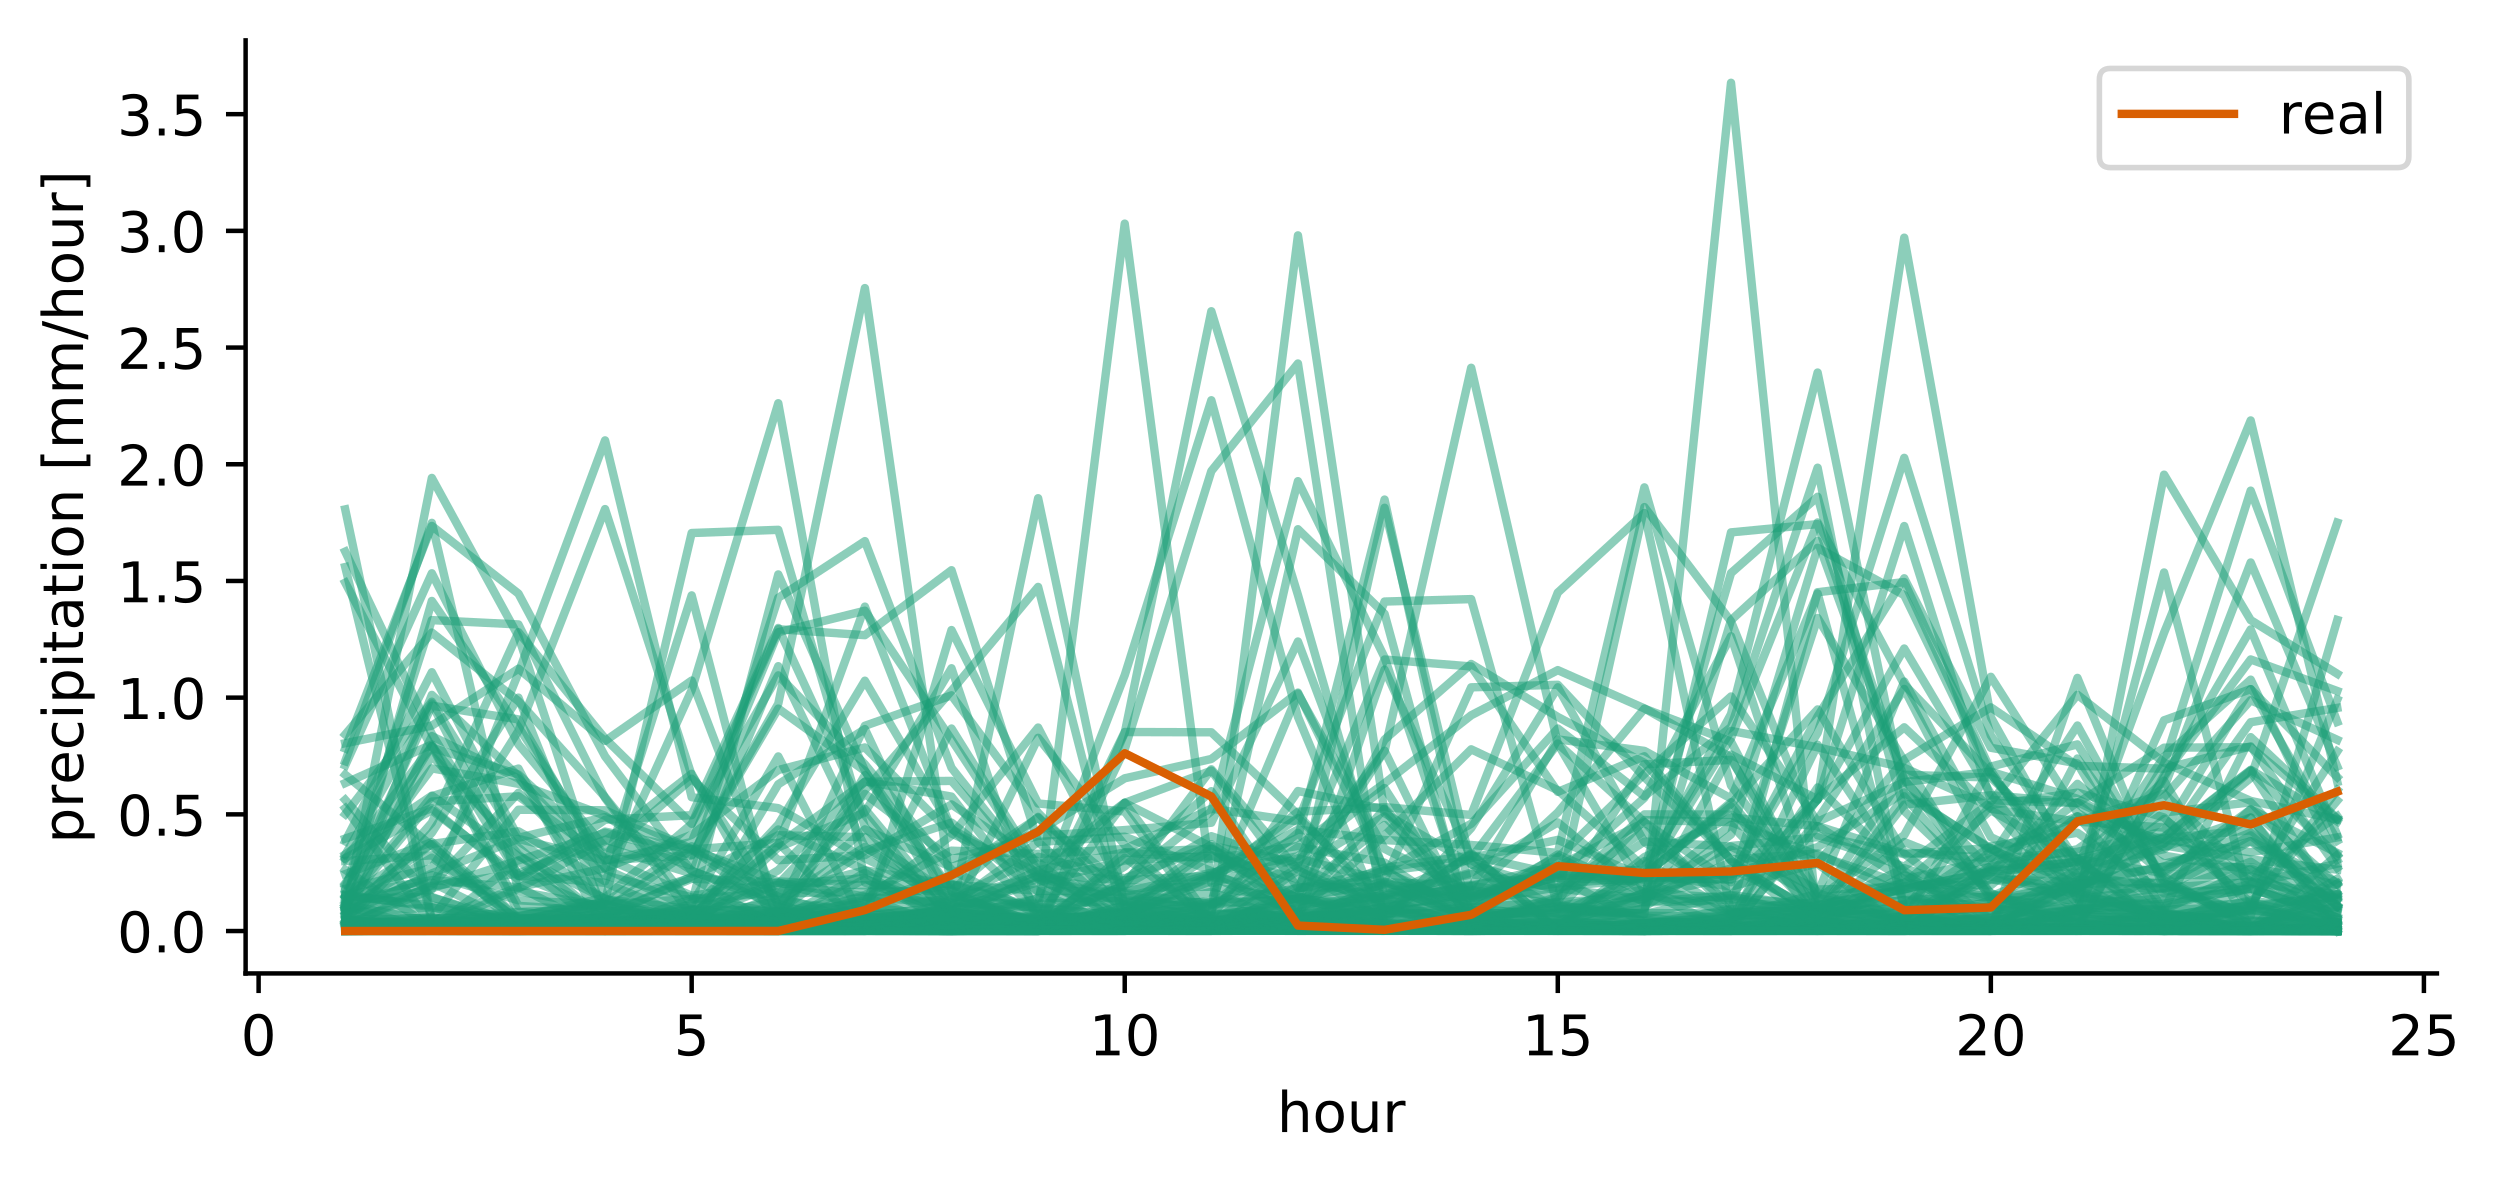 <?xml version="1.0" encoding="utf-8" standalone="no"?>
<!DOCTYPE svg PUBLIC "-//W3C//DTD SVG 1.1//EN"
  "http://www.w3.org/Graphics/SVG/1.1/DTD/svg11.dtd">
<!-- Created with matplotlib (https://matplotlib.org/) -->
<svg height="211.076pt" version="1.1" viewBox="0 0 445.628 211.076" width="445.628pt" xmlns="http://www.w3.org/2000/svg" xmlns:xlink="http://www.w3.org/1999/xlink">
 <defs>
  <style type="text/css">
*{stroke-linecap:butt;stroke-linejoin:round;}
  </style>
 </defs>
 <g id="figure_1">
  <g id="patch_1">
   <path d="M 0 211.076 
L 445.628 211.076 
L 445.628 0 
L 0 0 
z
" style="fill:#ffffff;"/>
  </g>
  <g id="axes_1">
   <g id="patch_2">
    <path d="M 43.781 173.52 
L 434.381 173.52 
L 434.381 7.2 
L 43.781 7.2 
z
" style="fill:#ffffff;"/>
   </g>
   <g id="matplotlib.axis_1">
    <g id="xtick_1">
     <g id="line2d_1">
      <defs>
       <path d="M 0 0 
L 0 3.5 
" id="m6de99774b2" style="stroke:#000000;stroke-width:0.8;"/>
      </defs>
      <g>
       <use style="stroke:#000000;stroke-width:0.8;" x="46.097" xlink:href="#m6de99774b2" y="173.52"/>
      </g>
     </g>
     <g id="text_1">
      <!-- 0 -->
      <defs>
       <path d="M 31.781 66.406 
Q 24.172 66.406 20.328 58.906 
Q 16.5 51.422 16.5 36.375 
Q 16.5 21.391 20.328 13.891 
Q 24.172 6.391 31.781 6.391 
Q 39.453 6.391 43.281 13.891 
Q 47.125 21.391 47.125 36.375 
Q 47.125 51.422 43.281 58.906 
Q 39.453 66.406 31.781 66.406 
z
M 31.781 74.219 
Q 44.047 74.219 50.516 64.516 
Q 56.984 54.828 56.984 36.375 
Q 56.984 17.969 50.516 8.266 
Q 44.047 -1.422 31.781 -1.422 
Q 19.531 -1.422 13.062 8.266 
Q 6.594 17.969 6.594 36.375 
Q 6.594 54.828 13.062 64.516 
Q 19.531 74.219 31.781 74.219 
z
" id="DejaVuSans-48"/>
      </defs>
      <g transform="translate(42.916 188.118)scale(0.1 -0.1)">
       <use xlink:href="#DejaVuSans-48"/>
      </g>
     </g>
    </g>
    <g id="xtick_2">
     <g id="line2d_2">
      <g>
       <use style="stroke:#000000;stroke-width:0.8;" x="123.291" xlink:href="#m6de99774b2" y="173.52"/>
      </g>
     </g>
     <g id="text_2">
      <!-- 5 -->
      <defs>
       <path d="M 10.797 72.906 
L 49.516 72.906 
L 49.516 64.594 
L 19.828 64.594 
L 19.828 46.734 
Q 21.969 47.469 24.109 47.828 
Q 26.266 48.188 28.422 48.188 
Q 40.625 48.188 47.75 41.5 
Q 54.891 34.812 54.891 23.391 
Q 54.891 11.625 47.562 5.094 
Q 40.234 -1.422 26.906 -1.422 
Q 22.312 -1.422 17.547 -0.641 
Q 12.797 0.141 7.719 1.703 
L 7.719 11.625 
Q 12.109 9.234 16.797 8.062 
Q 21.484 6.891 26.703 6.891 
Q 35.156 6.891 40.078 11.328 
Q 45.016 15.766 45.016 23.391 
Q 45.016 31 40.078 35.438 
Q 35.156 39.891 26.703 39.891 
Q 22.75 39.891 18.812 39.016 
Q 14.891 38.141 10.797 36.281 
z
" id="DejaVuSans-53"/>
      </defs>
      <g transform="translate(120.109 188.118)scale(0.1 -0.1)">
       <use xlink:href="#DejaVuSans-53"/>
      </g>
     </g>
    </g>
    <g id="xtick_3">
     <g id="line2d_3">
      <g>
       <use style="stroke:#000000;stroke-width:0.8;" x="200.484" xlink:href="#m6de99774b2" y="173.52"/>
      </g>
     </g>
     <g id="text_3">
      <!-- 10 -->
      <defs>
       <path d="M 12.406 8.297 
L 28.516 8.297 
L 28.516 63.922 
L 10.984 60.406 
L 10.984 69.391 
L 28.422 72.906 
L 38.281 72.906 
L 38.281 8.297 
L 54.391 8.297 
L 54.391 0 
L 12.406 0 
z
" id="DejaVuSans-49"/>
      </defs>
      <g transform="translate(194.122 188.118)scale(0.1 -0.1)">
       <use xlink:href="#DejaVuSans-49"/>
       <use x="63.623" xlink:href="#DejaVuSans-48"/>
      </g>
     </g>
    </g>
    <g id="xtick_4">
     <g id="line2d_4">
      <g>
       <use style="stroke:#000000;stroke-width:0.8;" x="277.678" xlink:href="#m6de99774b2" y="173.52"/>
      </g>
     </g>
     <g id="text_4">
      <!-- 15 -->
      <g transform="translate(271.316 188.118)scale(0.1 -0.1)">
       <use xlink:href="#DejaVuSans-49"/>
       <use x="63.623" xlink:href="#DejaVuSans-53"/>
      </g>
     </g>
    </g>
    <g id="xtick_5">
     <g id="line2d_5">
      <g>
       <use style="stroke:#000000;stroke-width:0.8;" x="354.872" xlink:href="#m6de99774b2" y="173.52"/>
      </g>
     </g>
     <g id="text_5">
      <!-- 20 -->
      <defs>
       <path d="M 19.188 8.297 
L 53.609 8.297 
L 53.609 0 
L 7.328 0 
L 7.328 8.297 
Q 12.938 14.109 22.625 23.891 
Q 32.328 33.688 34.812 36.531 
Q 39.547 41.844 41.422 45.531 
Q 43.312 49.219 43.312 52.781 
Q 43.312 58.594 39.234 62.25 
Q 35.156 65.922 28.609 65.922 
Q 23.969 65.922 18.812 64.312 
Q 13.672 62.703 7.812 59.422 
L 7.812 69.391 
Q 13.766 71.781 18.938 73 
Q 24.125 74.219 28.422 74.219 
Q 39.75 74.219 46.484 68.547 
Q 53.219 62.891 53.219 53.422 
Q 53.219 48.922 51.531 44.891 
Q 49.859 40.875 45.406 35.406 
Q 44.188 33.984 37.641 27.219 
Q 31.109 20.453 19.188 8.297 
z
" id="DejaVuSans-50"/>
      </defs>
      <g transform="translate(348.509 188.118)scale(0.1 -0.1)">
       <use xlink:href="#DejaVuSans-50"/>
       <use x="63.623" xlink:href="#DejaVuSans-48"/>
      </g>
     </g>
    </g>
    <g id="xtick_6">
     <g id="line2d_6">
      <g>
       <use style="stroke:#000000;stroke-width:0.8;" x="432.065" xlink:href="#m6de99774b2" y="173.52"/>
      </g>
     </g>
     <g id="text_6">
      <!-- 25 -->
      <g transform="translate(425.703 188.118)scale(0.1 -0.1)">
       <use xlink:href="#DejaVuSans-50"/>
       <use x="63.623" xlink:href="#DejaVuSans-53"/>
      </g>
     </g>
    </g>
    <g id="text_7">
     <!-- hour -->
     <defs>
      <path d="M 54.891 33.016 
L 54.891 0 
L 45.906 0 
L 45.906 32.719 
Q 45.906 40.484 42.875 44.328 
Q 39.844 48.188 33.797 48.188 
Q 26.516 48.188 22.312 43.547 
Q 18.109 38.922 18.109 30.906 
L 18.109 0 
L 9.078 0 
L 9.078 75.984 
L 18.109 75.984 
L 18.109 46.188 
Q 21.344 51.125 25.703 53.562 
Q 30.078 56 35.797 56 
Q 45.219 56 50.047 50.172 
Q 54.891 44.344 54.891 33.016 
z
" id="DejaVuSans-104"/>
      <path d="M 30.609 48.391 
Q 23.391 48.391 19.188 42.75 
Q 14.984 37.109 14.984 27.297 
Q 14.984 17.484 19.156 11.844 
Q 23.344 6.203 30.609 6.203 
Q 37.797 6.203 41.984 11.859 
Q 46.188 17.531 46.188 27.297 
Q 46.188 37.016 41.984 42.703 
Q 37.797 48.391 30.609 48.391 
z
M 30.609 56 
Q 42.328 56 49.016 48.375 
Q 55.719 40.766 55.719 27.297 
Q 55.719 13.875 49.016 6.219 
Q 42.328 -1.422 30.609 -1.422 
Q 18.844 -1.422 12.172 6.219 
Q 5.516 13.875 5.516 27.297 
Q 5.516 40.766 12.172 48.375 
Q 18.844 56 30.609 56 
z
" id="DejaVuSans-111"/>
      <path d="M 8.5 21.578 
L 8.5 54.688 
L 17.484 54.688 
L 17.484 21.922 
Q 17.484 14.156 20.5 10.266 
Q 23.531 6.391 29.594 6.391 
Q 36.859 6.391 41.078 11.031 
Q 45.312 15.672 45.312 23.688 
L 45.312 54.688 
L 54.297 54.688 
L 54.297 0 
L 45.312 0 
L 45.312 8.406 
Q 42.047 3.422 37.719 1 
Q 33.406 -1.422 27.688 -1.422 
Q 18.266 -1.422 13.375 4.438 
Q 8.5 10.297 8.5 21.578 
z
M 31.109 56 
z
" id="DejaVuSans-117"/>
      <path d="M 41.109 46.297 
Q 39.594 47.172 37.812 47.578 
Q 36.031 48 33.891 48 
Q 26.266 48 22.188 43.047 
Q 18.109 38.094 18.109 28.812 
L 18.109 0 
L 9.078 0 
L 9.078 54.688 
L 18.109 54.688 
L 18.109 46.188 
Q 20.953 51.172 25.484 53.578 
Q 30.031 56 36.531 56 
Q 37.453 56 38.578 55.875 
Q 39.703 55.766 41.062 55.516 
z
" id="DejaVuSans-114"/>
     </defs>
     <g transform="translate(227.629 201.797)scale(0.1 -0.1)">
      <use xlink:href="#DejaVuSans-104"/>
      <use x="63.379" xlink:href="#DejaVuSans-111"/>
      <use x="124.561" xlink:href="#DejaVuSans-117"/>
      <use x="187.939" xlink:href="#DejaVuSans-114"/>
     </g>
    </g>
   </g>
   <g id="matplotlib.axis_2">
    <g id="ytick_1">
     <g id="line2d_7">
      <defs>
       <path d="M 0 0 
L -3.5 0 
" id="m4d4aebe396" style="stroke:#000000;stroke-width:0.8;"/>
      </defs>
      <g>
       <use style="stroke:#000000;stroke-width:0.8;" x="43.781" xlink:href="#m4d4aebe396" y="165.961"/>
      </g>
     </g>
     <g id="text_8">
      <!-- 0.0 -->
      <defs>
       <path d="M 10.688 12.406 
L 21 12.406 
L 21 0 
L 10.688 0 
z
" id="DejaVuSans-46"/>
      </defs>
      <g transform="translate(20.878 169.76)scale(0.1 -0.1)">
       <use xlink:href="#DejaVuSans-48"/>
       <use x="63.623" xlink:href="#DejaVuSans-46"/>
       <use x="95.41" xlink:href="#DejaVuSans-48"/>
      </g>
     </g>
    </g>
    <g id="ytick_2">
     <g id="line2d_8">
      <g>
       <use style="stroke:#000000;stroke-width:0.8;" x="43.781" xlink:href="#m4d4aebe396" y="145.159"/>
      </g>
     </g>
     <g id="text_9">
      <!-- 0.5 -->
      <g transform="translate(20.878 148.959)scale(0.1 -0.1)">
       <use xlink:href="#DejaVuSans-48"/>
       <use x="63.623" xlink:href="#DejaVuSans-46"/>
       <use x="95.41" xlink:href="#DejaVuSans-53"/>
      </g>
     </g>
    </g>
    <g id="ytick_3">
     <g id="line2d_9">
      <g>
       <use style="stroke:#000000;stroke-width:0.8;" x="43.781" xlink:href="#m4d4aebe396" y="124.358"/>
      </g>
     </g>
     <g id="text_10">
      <!-- 1.0 -->
      <g transform="translate(20.878 128.157)scale(0.1 -0.1)">
       <use xlink:href="#DejaVuSans-49"/>
       <use x="63.623" xlink:href="#DejaVuSans-46"/>
       <use x="95.41" xlink:href="#DejaVuSans-48"/>
      </g>
     </g>
    </g>
    <g id="ytick_4">
     <g id="line2d_10">
      <g>
       <use style="stroke:#000000;stroke-width:0.8;" x="43.781" xlink:href="#m4d4aebe396" y="103.557"/>
      </g>
     </g>
     <g id="text_11">
      <!-- 1.5 -->
      <g transform="translate(20.878 107.356)scale(0.1 -0.1)">
       <use xlink:href="#DejaVuSans-49"/>
       <use x="63.623" xlink:href="#DejaVuSans-46"/>
       <use x="95.41" xlink:href="#DejaVuSans-53"/>
      </g>
     </g>
    </g>
    <g id="ytick_5">
     <g id="line2d_11">
      <g>
       <use style="stroke:#000000;stroke-width:0.8;" x="43.781" xlink:href="#m4d4aebe396" y="82.756"/>
      </g>
     </g>
     <g id="text_12">
      <!-- 2.0 -->
      <g transform="translate(20.878 86.555)scale(0.1 -0.1)">
       <use xlink:href="#DejaVuSans-50"/>
       <use x="63.623" xlink:href="#DejaVuSans-46"/>
       <use x="95.41" xlink:href="#DejaVuSans-48"/>
      </g>
     </g>
    </g>
    <g id="ytick_6">
     <g id="line2d_12">
      <g>
       <use style="stroke:#000000;stroke-width:0.8;" x="43.781" xlink:href="#m4d4aebe396" y="61.954"/>
      </g>
     </g>
     <g id="text_13">
      <!-- 2.5 -->
      <g transform="translate(20.878 65.754)scale(0.1 -0.1)">
       <use xlink:href="#DejaVuSans-50"/>
       <use x="63.623" xlink:href="#DejaVuSans-46"/>
       <use x="95.41" xlink:href="#DejaVuSans-53"/>
      </g>
     </g>
    </g>
    <g id="ytick_7">
     <g id="line2d_13">
      <g>
       <use style="stroke:#000000;stroke-width:0.8;" x="43.781" xlink:href="#m4d4aebe396" y="41.153"/>
      </g>
     </g>
     <g id="text_14">
      <!-- 3.0 -->
      <defs>
       <path d="M 40.578 39.312 
Q 47.656 37.797 51.625 33 
Q 55.609 28.219 55.609 21.188 
Q 55.609 10.406 48.188 4.484 
Q 40.766 -1.422 27.094 -1.422 
Q 22.516 -1.422 17.656 -0.516 
Q 12.797 0.391 7.625 2.203 
L 7.625 11.719 
Q 11.719 9.328 16.594 8.109 
Q 21.484 6.891 26.812 6.891 
Q 36.078 6.891 40.938 10.547 
Q 45.797 14.203 45.797 21.188 
Q 45.797 27.641 41.281 31.266 
Q 36.766 34.906 28.719 34.906 
L 20.219 34.906 
L 20.219 43.016 
L 29.109 43.016 
Q 36.375 43.016 40.234 45.922 
Q 44.094 48.828 44.094 54.297 
Q 44.094 59.906 40.109 62.906 
Q 36.141 65.922 28.719 65.922 
Q 24.656 65.922 20.016 65.031 
Q 15.375 64.156 9.812 62.312 
L 9.812 71.094 
Q 15.438 72.656 20.344 73.438 
Q 25.25 74.219 29.594 74.219 
Q 40.828 74.219 47.359 69.109 
Q 53.906 64.016 53.906 55.328 
Q 53.906 49.266 50.438 45.094 
Q 46.969 40.922 40.578 39.312 
z
" id="DejaVuSans-51"/>
      </defs>
      <g transform="translate(20.878 44.952)scale(0.1 -0.1)">
       <use xlink:href="#DejaVuSans-51"/>
       <use x="63.623" xlink:href="#DejaVuSans-46"/>
       <use x="95.41" xlink:href="#DejaVuSans-48"/>
      </g>
     </g>
    </g>
    <g id="ytick_8">
     <g id="line2d_14">
      <g>
       <use style="stroke:#000000;stroke-width:0.8;" x="43.781" xlink:href="#m4d4aebe396" y="20.352"/>
      </g>
     </g>
     <g id="text_15">
      <!-- 3.5 -->
      <g transform="translate(20.878 24.151)scale(0.1 -0.1)">
       <use xlink:href="#DejaVuSans-51"/>
       <use x="63.623" xlink:href="#DejaVuSans-46"/>
       <use x="95.41" xlink:href="#DejaVuSans-53"/>
      </g>
     </g>
    </g>
    <g id="text_16">
     <!-- precipitation [mm/hour] -->
     <defs>
      <path d="M 18.109 8.203 
L 18.109 -20.797 
L 9.078 -20.797 
L 9.078 54.688 
L 18.109 54.688 
L 18.109 46.391 
Q 20.953 51.266 25.266 53.625 
Q 29.594 56 35.594 56 
Q 45.562 56 51.781 48.094 
Q 58.016 40.188 58.016 27.297 
Q 58.016 14.406 51.781 6.484 
Q 45.562 -1.422 35.594 -1.422 
Q 29.594 -1.422 25.266 0.953 
Q 20.953 3.328 18.109 8.203 
z
M 48.688 27.297 
Q 48.688 37.203 44.609 42.844 
Q 40.531 48.484 33.406 48.484 
Q 26.266 48.484 22.188 42.844 
Q 18.109 37.203 18.109 27.297 
Q 18.109 17.391 22.188 11.75 
Q 26.266 6.109 33.406 6.109 
Q 40.531 6.109 44.609 11.75 
Q 48.688 17.391 48.688 27.297 
z
" id="DejaVuSans-112"/>
      <path d="M 56.203 29.594 
L 56.203 25.203 
L 14.891 25.203 
Q 15.484 15.922 20.484 11.062 
Q 25.484 6.203 34.422 6.203 
Q 39.594 6.203 44.453 7.469 
Q 49.312 8.734 54.109 11.281 
L 54.109 2.781 
Q 49.266 0.734 44.188 -0.344 
Q 39.109 -1.422 33.891 -1.422 
Q 20.797 -1.422 13.156 6.188 
Q 5.516 13.812 5.516 26.812 
Q 5.516 40.234 12.766 48.109 
Q 20.016 56 32.328 56 
Q 43.359 56 49.781 48.891 
Q 56.203 41.797 56.203 29.594 
z
M 47.219 32.234 
Q 47.125 39.594 43.094 43.984 
Q 39.062 48.391 32.422 48.391 
Q 24.906 48.391 20.391 44.141 
Q 15.875 39.891 15.188 32.172 
z
" id="DejaVuSans-101"/>
      <path d="M 48.781 52.594 
L 48.781 44.188 
Q 44.969 46.297 41.141 47.344 
Q 37.312 48.391 33.406 48.391 
Q 24.656 48.391 19.812 42.844 
Q 14.984 37.312 14.984 27.297 
Q 14.984 17.281 19.812 11.734 
Q 24.656 6.203 33.406 6.203 
Q 37.312 6.203 41.141 7.25 
Q 44.969 8.297 48.781 10.406 
L 48.781 2.094 
Q 45.016 0.344 40.984 -0.531 
Q 36.969 -1.422 32.422 -1.422 
Q 20.062 -1.422 12.781 6.344 
Q 5.516 14.109 5.516 27.297 
Q 5.516 40.672 12.859 48.328 
Q 20.219 56 33.016 56 
Q 37.156 56 41.109 55.141 
Q 45.062 54.297 48.781 52.594 
z
" id="DejaVuSans-99"/>
      <path d="M 9.422 54.688 
L 18.406 54.688 
L 18.406 0 
L 9.422 0 
z
M 9.422 75.984 
L 18.406 75.984 
L 18.406 64.594 
L 9.422 64.594 
z
" id="DejaVuSans-105"/>
      <path d="M 18.312 70.219 
L 18.312 54.688 
L 36.812 54.688 
L 36.812 47.703 
L 18.312 47.703 
L 18.312 18.016 
Q 18.312 11.328 20.141 9.422 
Q 21.969 7.516 27.594 7.516 
L 36.812 7.516 
L 36.812 0 
L 27.594 0 
Q 17.188 0 13.234 3.875 
Q 9.281 7.766 9.281 18.016 
L 9.281 47.703 
L 2.688 47.703 
L 2.688 54.688 
L 9.281 54.688 
L 9.281 70.219 
z
" id="DejaVuSans-116"/>
      <path d="M 34.281 27.484 
Q 23.391 27.484 19.188 25 
Q 14.984 22.516 14.984 16.5 
Q 14.984 11.719 18.141 8.906 
Q 21.297 6.109 26.703 6.109 
Q 34.188 6.109 38.703 11.406 
Q 43.219 16.703 43.219 25.484 
L 43.219 27.484 
z
M 52.203 31.203 
L 52.203 0 
L 43.219 0 
L 43.219 8.297 
Q 40.141 3.328 35.547 0.953 
Q 30.953 -1.422 24.312 -1.422 
Q 15.922 -1.422 10.953 3.297 
Q 6 8.016 6 15.922 
Q 6 25.141 12.172 29.828 
Q 18.359 34.516 30.609 34.516 
L 43.219 34.516 
L 43.219 35.406 
Q 43.219 41.609 39.141 45 
Q 35.062 48.391 27.688 48.391 
Q 23 48.391 18.547 47.266 
Q 14.109 46.141 10.016 43.891 
L 10.016 52.203 
Q 14.938 54.109 19.578 55.047 
Q 24.219 56 28.609 56 
Q 40.484 56 46.344 49.844 
Q 52.203 43.703 52.203 31.203 
z
" id="DejaVuSans-97"/>
      <path d="M 54.891 33.016 
L 54.891 0 
L 45.906 0 
L 45.906 32.719 
Q 45.906 40.484 42.875 44.328 
Q 39.844 48.188 33.797 48.188 
Q 26.516 48.188 22.312 43.547 
Q 18.109 38.922 18.109 30.906 
L 18.109 0 
L 9.078 0 
L 9.078 54.688 
L 18.109 54.688 
L 18.109 46.188 
Q 21.344 51.125 25.703 53.562 
Q 30.078 56 35.797 56 
Q 45.219 56 50.047 50.172 
Q 54.891 44.344 54.891 33.016 
z
" id="DejaVuSans-110"/>
      <path id="DejaVuSans-32"/>
      <path d="M 8.594 75.984 
L 29.297 75.984 
L 29.297 69 
L 17.578 69 
L 17.578 -6.203 
L 29.297 -6.203 
L 29.297 -13.188 
L 8.594 -13.188 
z
" id="DejaVuSans-91"/>
      <path d="M 52 44.188 
Q 55.375 50.25 60.062 53.125 
Q 64.75 56 71.094 56 
Q 79.641 56 84.281 50.016 
Q 88.922 44.047 88.922 33.016 
L 88.922 0 
L 79.891 0 
L 79.891 32.719 
Q 79.891 40.578 77.094 44.375 
Q 74.312 48.188 68.609 48.188 
Q 61.625 48.188 57.562 43.547 
Q 53.516 38.922 53.516 30.906 
L 53.516 0 
L 44.484 0 
L 44.484 32.719 
Q 44.484 40.625 41.703 44.406 
Q 38.922 48.188 33.109 48.188 
Q 26.219 48.188 22.156 43.531 
Q 18.109 38.875 18.109 30.906 
L 18.109 0 
L 9.078 0 
L 9.078 54.688 
L 18.109 54.688 
L 18.109 46.188 
Q 21.188 51.219 25.484 53.609 
Q 29.781 56 35.688 56 
Q 41.656 56 45.828 52.969 
Q 50 49.953 52 44.188 
z
" id="DejaVuSans-109"/>
      <path d="M 25.391 72.906 
L 33.688 72.906 
L 8.297 -9.281 
L 0 -9.281 
z
" id="DejaVuSans-47"/>
      <path d="M 30.422 75.984 
L 30.422 -13.188 
L 9.719 -13.188 
L 9.719 -6.203 
L 21.391 -6.203 
L 21.391 69 
L 9.719 69 
L 9.719 75.984 
z
" id="DejaVuSans-93"/>
     </defs>
     <g transform="translate(14.798 150.336)rotate(-90)scale(0.1 -0.1)">
      <use xlink:href="#DejaVuSans-112"/>
      <use x="63.477" xlink:href="#DejaVuSans-114"/>
      <use x="104.559" xlink:href="#DejaVuSans-101"/>
      <use x="166.082" xlink:href="#DejaVuSans-99"/>
      <use x="221.062" xlink:href="#DejaVuSans-105"/>
      <use x="248.846" xlink:href="#DejaVuSans-112"/>
      <use x="312.322" xlink:href="#DejaVuSans-105"/>
      <use x="340.105" xlink:href="#DejaVuSans-116"/>
      <use x="379.314" xlink:href="#DejaVuSans-97"/>
      <use x="440.594" xlink:href="#DejaVuSans-116"/>
      <use x="479.803" xlink:href="#DejaVuSans-105"/>
      <use x="507.586" xlink:href="#DejaVuSans-111"/>
      <use x="568.768" xlink:href="#DejaVuSans-110"/>
      <use x="632.146" xlink:href="#DejaVuSans-32"/>
      <use x="663.934" xlink:href="#DejaVuSans-91"/>
      <use x="702.947" xlink:href="#DejaVuSans-109"/>
      <use x="800.359" xlink:href="#DejaVuSans-109"/>
      <use x="897.771" xlink:href="#DejaVuSans-47"/>
      <use x="931.463" xlink:href="#DejaVuSans-104"/>
      <use x="994.842" xlink:href="#DejaVuSans-111"/>
      <use x="1056.023" xlink:href="#DejaVuSans-117"/>
      <use x="1119.402" xlink:href="#DejaVuSans-114"/>
      <use x="1160.516" xlink:href="#DejaVuSans-93"/>
     </g>
    </g>
   </g>
   <g id="line2d_15">
    <path clip-path="url(#p29b184cf33)" d="M 61.536 133.414 
L 76.975 93.756 
L 92.413 105.812 
L 107.852 134.818 
L 123.291 155.281 
L 138.729 160.44 
L 154.168 162.807 
L 169.607 162.827 
L 185.046 163.357 
L 200.484 163.558 
L 215.923 164.04 
L 231.362 164.453 
L 246.801 165.092 
L 262.239 165.328 
L 277.678 165.501 
L 293.117 165.569 
L 308.556 165.753 
L 323.994 165.89 
L 339.433 165.928 
L 354.872 165.943 
L 370.31 165.94 
L 385.749 165.949 
L 401.188 165.952 
L 416.627 165.96 
" style="fill:none;stroke:#1b9e77;stroke-linecap:square;stroke-opacity:0.5;stroke-width:1.5;"/>
   </g>
   <g id="line2d_16">
    <path clip-path="url(#p29b184cf33)" d="M 61.536 165.653 
L 76.975 165.65 
L 92.413 165.288 
L 107.852 164.538 
L 123.291 162.161 
L 138.729 163.951 
L 154.168 163.655 
L 169.607 162.505 
L 185.046 164.034 
L 200.484 163.377 
L 215.923 160.844 
L 231.362 158.344 
L 246.801 155.251 
L 262.239 153.317 
L 277.678 162.02 
L 293.117 162.91 
L 308.556 14.76 
L 323.994 164.658 
L 339.433 157.984 
L 354.872 160.225 
L 370.31 164.432 
L 385.749 165.917 
L 401.188 165.938 
L 416.627 165.957 
" style="fill:none;stroke:#1b9e77;stroke-linecap:square;stroke-opacity:0.5;stroke-width:1.5;"/>
   </g>
   <g id="line2d_17">
    <path clip-path="url(#p29b184cf33)" d="M 61.536 152.365 
L 76.975 125.408 
L 92.413 156.071 
L 107.852 157.357 
L 123.291 163.78 
L 138.729 163.595 
L 154.168 164.939 
L 169.607 165.364 
L 185.046 165.591 
L 200.484 165.703 
L 215.923 165.793 
L 231.362 165.755 
L 246.801 165.728 
L 262.239 165.87 
L 277.678 165.82 
L 293.117 165.955 
L 308.556 164.537 
L 323.994 142.363 
L 339.433 129.643 
L 354.872 144.166 
L 370.31 146.468 
L 385.749 147.51 
L 401.188 160.879 
L 416.627 142.705 
" style="fill:none;stroke:#1b9e77;stroke-linecap:square;stroke-opacity:0.5;stroke-width:1.5;"/>
   </g>
   <g id="line2d_18">
    <path clip-path="url(#p29b184cf33)" d="M 61.536 162.007 
L 76.975 152.873 
L 92.413 164.015 
L 107.852 165.407 
L 123.291 165.458 
L 138.729 162.602 
L 154.168 129.37 
L 169.607 123.946 
L 185.046 144.884 
L 200.484 160.694 
L 215.923 161.858 
L 231.362 150.967 
L 246.801 153.764 
L 262.239 164.126 
L 277.678 165.315 
L 293.117 164.715 
L 308.556 163.037 
L 323.994 165.191 
L 339.433 165.635 
L 354.872 155.582 
L 370.31 139.72 
L 385.749 152.511 
L 401.188 155.104 
L 416.627 164.585 
" style="fill:none;stroke:#1b9e77;stroke-linecap:square;stroke-opacity:0.5;stroke-width:1.5;"/>
   </g>
   <g id="line2d_19">
    <path clip-path="url(#p29b184cf33)" d="M 61.536 161.189 
L 76.975 134.728 
L 92.413 151.059 
L 107.852 164.086 
L 123.291 164.804 
L 138.729 163.317 
L 154.168 140.853 
L 169.607 123.132 
L 185.046 104.623 
L 200.484 164.479 
L 215.923 161.384 
L 231.362 148.454 
L 246.801 165.275 
L 262.239 161.693 
L 277.678 163.671 
L 293.117 165.948 
L 308.556 165.933 
L 323.994 164.975 
L 339.433 161.087 
L 354.872 161.106 
L 370.31 164.603 
L 385.749 165.954 
L 401.188 165.949 
L 416.627 165.063 
" style="fill:none;stroke:#1b9e77;stroke-linecap:square;stroke-opacity:0.5;stroke-width:1.5;"/>
   </g>
   <g id="line2d_20">
    <path clip-path="url(#p29b184cf33)" d="M 61.536 153.47 
L 76.975 152.463 
L 92.413 163.991 
L 107.852 164.377 
L 123.291 165.106 
L 138.729 164.869 
L 154.168 163.3 
L 169.607 164.835 
L 185.046 165.574 
L 200.484 165.655 
L 215.923 165.739 
L 231.362 165.712 
L 246.801 165.796 
L 262.239 165.858 
L 277.678 165.867 
L 293.117 165.88 
L 308.556 165.73 
L 323.994 163.097 
L 339.433 162.84 
L 354.872 165.685 
L 370.31 162.264 
L 385.749 84.613 
L 401.188 110.535 
L 416.627 120.109 
" style="fill:none;stroke:#1b9e77;stroke-linecap:square;stroke-opacity:0.5;stroke-width:1.5;"/>
   </g>
   <g id="line2d_21">
    <path clip-path="url(#p29b184cf33)" d="M 61.536 165.297 
L 76.975 165.612 
L 92.413 165.87 
L 107.852 165.888 
L 123.291 165.911 
L 138.729 165.936 
L 154.168 165.918 
L 169.607 165.955 
L 185.046 165.309 
L 200.484 161.44 
L 215.923 164.504 
L 231.362 160.077 
L 246.801 90.514 
L 262.239 154.071 
L 277.678 158.765 
L 293.117 148.116 
L 308.556 161.355 
L 323.994 164.941 
L 339.433 165.465 
L 354.872 165.628 
L 370.31 157.456 
L 385.749 134.91 
L 401.188 121.153 
L 416.627 153.276 
" style="fill:none;stroke:#1b9e77;stroke-linecap:square;stroke-opacity:0.5;stroke-width:1.5;"/>
   </g>
   <g id="line2d_22">
    <path clip-path="url(#p29b184cf33)" d="M 61.536 163.082 
L 76.975 155.678 
L 92.413 149.535 
L 107.852 153.402 
L 123.291 150.075 
L 138.729 112.694 
L 154.168 108.859 
L 169.607 131.849 
L 185.046 155.256 
L 200.484 163.66 
L 215.923 165.082 
L 231.362 164.826 
L 246.801 165.222 
L 262.239 165.771 
L 277.678 165.861 
L 293.117 165.897 
L 308.556 164.973 
L 323.994 165.329 
L 339.433 165.864 
L 354.872 164.643 
L 370.31 164.135 
L 385.749 163.846 
L 401.188 163.109 
L 416.627 164.717 
" style="fill:none;stroke:#1b9e77;stroke-linecap:square;stroke-opacity:0.5;stroke-width:1.5;"/>
   </g>
   <g id="line2d_23">
    <path clip-path="url(#p29b184cf33)" d="M 61.536 162.153 
L 76.975 158.344 
L 92.413 153.365 
L 107.852 148.438 
L 123.291 152.4 
L 138.729 125.441 
L 154.168 51.355 
L 169.607 158.892 
L 185.046 165.663 
L 200.484 165.775 
L 215.923 165.852 
L 231.362 165.822 
L 246.801 165.828 
L 262.239 165.865 
L 277.678 165.893 
L 293.117 165.901 
L 308.556 165.899 
L 323.994 165.896 
L 339.433 165.888 
L 354.872 165.922 
L 370.31 165.933 
L 385.749 165.683 
L 401.188 161.747 
L 416.627 159.409 
" style="fill:none;stroke:#1b9e77;stroke-linecap:square;stroke-opacity:0.5;stroke-width:1.5;"/>
   </g>
   <g id="line2d_24">
    <path clip-path="url(#p29b184cf33)" d="M 61.536 165.423 
L 76.975 165.36 
L 92.413 165.216 
L 107.852 164.193 
L 123.291 164.827 
L 138.729 165.039 
L 154.168 163.951 
L 169.607 164.458 
L 185.046 164.199 
L 200.484 163.941 
L 215.923 163.295 
L 231.362 161.852 
L 246.801 159.998 
L 262.239 157.785 
L 277.678 156.03 
L 293.117 156.788 
L 308.556 156.642 
L 323.994 127.688 
L 339.433 103.086 
L 354.872 133.297 
L 370.31 136.087 
L 385.749 162.614 
L 401.188 165.675 
L 416.627 165.923 
" style="fill:none;stroke:#1b9e77;stroke-linecap:square;stroke-opacity:0.5;stroke-width:1.5;"/>
   </g>
   <g id="line2d_25">
    <path clip-path="url(#p29b184cf33)" d="M 61.536 152.986 
L 76.975 144.431 
L 92.413 156.203 
L 107.852 148.23 
L 123.291 151.529 
L 138.729 159.831 
L 154.168 164.497 
L 169.607 165.097 
L 185.046 165.309 
L 200.484 165.079 
L 215.923 165.024 
L 231.362 165.363 
L 246.801 165.545 
L 262.239 165.653 
L 277.678 165.511 
L 293.117 161.661 
L 308.556 151.465 
L 323.994 160.209 
L 339.433 148.865 
L 354.872 120.645 
L 370.31 144.906 
L 385.749 153.952 
L 401.188 149.969 
L 416.627 161.403 
" style="fill:none;stroke:#1b9e77;stroke-linecap:square;stroke-opacity:0.5;stroke-width:1.5;"/>
   </g>
   <g id="line2d_26">
    <path clip-path="url(#p29b184cf33)" d="M 61.536 165.131 
L 76.975 165.482 
L 92.413 165.789 
L 107.852 165.765 
L 123.291 165.811 
L 138.729 165.871 
L 154.168 165.891 
L 169.607 165.926 
L 185.046 165.929 
L 200.484 165.332 
L 215.923 164.565 
L 231.362 163.081 
L 246.801 160.495 
L 262.239 157.948 
L 277.678 154.294 
L 293.117 155.89 
L 308.556 127.286 
L 323.994 66.41 
L 339.433 141.563 
L 354.872 151.224 
L 370.31 159.182 
L 385.749 163.536 
L 401.188 165.095 
L 416.627 165.871 
" style="fill:none;stroke:#1b9e77;stroke-linecap:square;stroke-opacity:0.5;stroke-width:1.5;"/>
   </g>
   <g id="line2d_27">
    <path clip-path="url(#p29b184cf33)" d="M 61.536 164.585 
L 76.975 148.44 
L 92.413 124.352 
L 107.852 162.974 
L 123.291 165.247 
L 138.729 162.293 
L 154.168 151.656 
L 169.607 146.631 
L 185.046 158.939 
L 200.484 165.855 
L 215.923 165.644 
L 231.362 159.776 
L 246.801 165 
L 262.239 164.904 
L 277.678 164.283 
L 293.117 164.618 
L 308.556 165.09 
L 323.994 164.591 
L 339.433 163.398 
L 354.872 161.499 
L 370.31 158.401 
L 385.749 150.278 
L 401.188 128.733 
L 416.627 126.18 
" style="fill:none;stroke:#1b9e77;stroke-linecap:square;stroke-opacity:0.5;stroke-width:1.5;"/>
   </g>
   <g id="line2d_28">
    <path clip-path="url(#p29b184cf33)" d="M 61.536 98.321 
L 76.975 130.83 
L 92.413 156.065 
L 107.852 162.251 
L 123.291 151.411 
L 138.729 150.231 
L 154.168 165.762 
L 169.607 165.884 
L 185.046 165.911 
L 200.484 165.87 
L 215.923 165.828 
L 231.362 165.896 
L 246.801 165.922 
L 262.239 165.916 
L 277.678 165.788 
L 293.117 164.843 
L 308.556 163.757 
L 323.994 163.375 
L 339.433 150.09 
L 354.872 156.262 
L 370.31 158.635 
L 385.749 158.196 
L 401.188 144.266 
L 416.627 152.056 
" style="fill:none;stroke:#1b9e77;stroke-linecap:square;stroke-opacity:0.5;stroke-width:1.5;"/>
   </g>
   <g id="line2d_29">
    <path clip-path="url(#p29b184cf33)" d="M 61.536 164.739 
L 76.975 163.783 
L 92.413 163.246 
L 107.852 160.834 
L 123.291 150.843 
L 138.729 159.241 
L 154.168 158.968 
L 169.607 158.75 
L 185.046 145.602 
L 200.484 162.813 
L 215.923 164.274 
L 231.362 163.583 
L 246.801 164.728 
L 262.239 164.712 
L 277.678 165.815 
L 293.117 164.522 
L 308.556 163.553 
L 323.994 140.363 
L 339.433 155.272 
L 354.872 165.429 
L 370.31 162.54 
L 385.749 128.393 
L 401.188 122.835 
L 416.627 138.529 
" style="fill:none;stroke:#1b9e77;stroke-linecap:square;stroke-opacity:0.5;stroke-width:1.5;"/>
   </g>
   <g id="line2d_30">
    <path clip-path="url(#p29b184cf33)" d="M 61.536 160.19 
L 76.975 159.879 
L 92.413 165.188 
L 107.852 165.599 
L 123.291 165.668 
L 138.729 164.459 
L 154.168 138.177 
L 169.607 158.989 
L 185.046 165.167 
L 200.484 165.91 
L 215.923 165.932 
L 231.362 158.028 
L 246.801 133.822 
L 262.239 165.674 
L 277.678 165.789 
L 293.117 165.733 
L 308.556 163.418 
L 323.994 159.309 
L 339.433 121.492 
L 354.872 149.223 
L 370.31 156.564 
L 385.749 149.271 
L 401.188 137.31 
L 416.627 152.576 
" style="fill:none;stroke:#1b9e77;stroke-linecap:square;stroke-opacity:0.5;stroke-width:1.5;"/>
   </g>
   <g id="line2d_31">
    <path clip-path="url(#p29b184cf33)" d="M 61.536 165.366 
L 76.975 164.919 
L 92.413 164.621 
L 107.852 163.401 
L 123.291 163.687 
L 138.729 163.6 
L 154.168 163.797 
L 169.607 162.165 
L 185.046 157.235 
L 200.484 153.384 
L 215.923 152.557 
L 231.362 156.711 
L 246.801 160.117 
L 262.239 158.117 
L 277.678 131.798 
L 293.117 133.845 
L 308.556 142.339 
L 323.994 105.788 
L 339.433 161.909 
L 354.872 164.909 
L 370.31 165.61 
L 385.749 165.707 
L 401.188 165.844 
L 416.627 165.939 
" style="fill:none;stroke:#1b9e77;stroke-linecap:square;stroke-opacity:0.5;stroke-width:1.5;"/>
   </g>
   <g id="line2d_32">
    <path clip-path="url(#p29b184cf33)" d="M 61.536 165.93 
L 76.975 165.866 
L 92.413 165.896 
L 107.852 165.928 
L 123.291 165.898 
L 138.729 165.74 
L 154.168 165.056 
L 169.607 165.098 
L 185.046 164.868 
L 200.484 164.717 
L 215.923 164.222 
L 231.362 162.885 
L 246.801 161.648 
L 262.239 159.242 
L 277.678 157.471 
L 293.117 156.439 
L 308.556 131.555 
L 323.994 93.132 
L 339.433 122.008 
L 354.872 137.946 
L 370.31 156.184 
L 385.749 164.159 
L 401.188 165.583 
L 416.627 165.893 
" style="fill:none;stroke:#1b9e77;stroke-linecap:square;stroke-opacity:0.5;stroke-width:1.5;"/>
   </g>
   <g id="line2d_33">
    <path clip-path="url(#p29b184cf33)" d="M 61.536 157.714 
L 76.975 132.96 
L 92.413 152.339 
L 107.852 164.154 
L 123.291 165.508 
L 138.729 165.384 
L 154.168 165.116 
L 169.607 164.957 
L 185.046 165.801 
L 200.484 165.904 
L 215.923 165.928 
L 231.362 162.94 
L 246.801 163.52 
L 262.239 152.052 
L 277.678 165.928 
L 293.117 165.937 
L 308.556 165.733 
L 323.994 146.061 
L 339.433 122.81 
L 354.872 152.939 
L 370.31 146.433 
L 385.749 141.449 
L 401.188 156.325 
L 416.627 145.477 
" style="fill:none;stroke:#1b9e77;stroke-linecap:square;stroke-opacity:0.5;stroke-width:1.5;"/>
   </g>
   <g id="line2d_34">
    <path clip-path="url(#p29b184cf33)" d="M 61.536 152.296 
L 76.975 141.823 
L 92.413 152.611 
L 107.852 160.214 
L 123.291 164.403 
L 138.729 165.097 
L 154.168 165.402 
L 169.607 165.159 
L 185.046 165.072 
L 200.484 165.338 
L 215.923 165.522 
L 231.362 165.531 
L 246.801 165.545 
L 262.239 165.747 
L 277.678 165.218 
L 293.117 152.768 
L 308.556 145.708 
L 323.994 147.271 
L 339.433 156.75 
L 354.872 153.2 
L 370.31 151.838 
L 385.749 148.154 
L 401.188 122.844 
L 416.627 149.855 
" style="fill:none;stroke:#1b9e77;stroke-linecap:square;stroke-opacity:0.5;stroke-width:1.5;"/>
   </g>
   <g id="line2d_35">
    <path clip-path="url(#p29b184cf33)" d="M 61.536 158.456 
L 76.975 154.737 
L 92.413 130.276 
L 107.852 90.745 
L 123.291 138.201 
L 138.729 161.173 
L 154.168 165.559 
L 169.607 165.598 
L 185.046 165.712 
L 200.484 165.775 
L 215.923 165.865 
L 231.362 165.883 
L 246.801 165.902 
L 262.239 165.926 
L 277.678 165.911 
L 293.117 165.946 
L 308.556 164.587 
L 323.994 163.336 
L 339.433 159.113 
L 354.872 165.158 
L 370.31 135.203 
L 385.749 156.306 
L 401.188 165.604 
L 416.627 152.395 
" style="fill:none;stroke:#1b9e77;stroke-linecap:square;stroke-opacity:0.5;stroke-width:1.5;"/>
   </g>
   <g id="line2d_36">
    <path clip-path="url(#p29b184cf33)" d="M 61.536 142.577 
L 76.975 160.015 
L 92.413 164.422 
L 107.852 164.644 
L 123.291 165.246 
L 138.729 165.581 
L 154.168 165.716 
L 169.607 165.78 
L 185.046 165.851 
L 200.484 165.884 
L 215.923 165.885 
L 231.362 165.871 
L 246.801 165.875 
L 262.239 165.877 
L 277.678 165.882 
L 293.117 165.897 
L 308.556 165.875 
L 323.994 164.802 
L 339.433 155.979 
L 354.872 163.595 
L 370.31 155.006 
L 385.749 112.782 
L 401.188 74.945 
L 416.627 139.382 
" style="fill:none;stroke:#1b9e77;stroke-linecap:square;stroke-opacity:0.5;stroke-width:1.5;"/>
   </g>
   <g id="line2d_37">
    <path clip-path="url(#p29b184cf33)" d="M 61.536 165.508 
L 76.975 165.48 
L 92.413 165.804 
L 107.852 165.805 
L 123.291 165.836 
L 138.729 165.908 
L 154.168 165.921 
L 169.607 165.948 
L 185.046 165.793 
L 200.484 133.551 
L 215.923 83.969 
L 231.362 64.797 
L 246.801 164.952 
L 262.239 164.848 
L 277.678 165.115 
L 293.117 164.817 
L 308.556 165.18 
L 323.994 165.581 
L 339.433 165.748 
L 354.872 165.738 
L 370.31 165.593 
L 385.749 165.852 
L 401.188 165.442 
L 416.627 160.181 
" style="fill:none;stroke:#1b9e77;stroke-linecap:square;stroke-opacity:0.5;stroke-width:1.5;"/>
   </g>
   <g id="line2d_38">
    <path clip-path="url(#p29b184cf33)" d="M 61.536 159.964 
L 76.975 150.434 
L 92.413 148.186 
L 107.852 157.096 
L 123.291 122.998 
L 138.729 71.88 
L 154.168 157.318 
L 169.607 162.55 
L 185.046 164.775 
L 200.484 165.217 
L 215.923 165.6 
L 231.362 165.57 
L 246.801 165.67 
L 262.239 165.709 
L 277.678 165.724 
L 293.117 165.752 
L 308.556 165.716 
L 323.994 165.389 
L 339.433 164.737 
L 354.872 163.572 
L 370.31 162.119 
L 385.749 162.209 
L 401.188 154.876 
L 416.627 160.306 
" style="fill:none;stroke:#1b9e77;stroke-linecap:square;stroke-opacity:0.5;stroke-width:1.5;"/>
   </g>
   <g id="line2d_39">
    <path clip-path="url(#p29b184cf33)" d="M 61.536 165.781 
L 76.975 165.812 
L 92.413 165.883 
L 107.852 165.869 
L 123.291 165.663 
L 138.729 164.413 
L 154.168 162.12 
L 169.607 160.133 
L 185.046 156.247 
L 200.484 159.174 
L 215.923 161.229 
L 231.362 154.025 
L 246.801 117.56 
L 262.239 118.795 
L 277.678 141.148 
L 293.117 134.808 
L 308.556 153.387 
L 323.994 165.296 
L 339.433 165.772 
L 354.872 164.656 
L 370.31 158.78 
L 385.749 163.614 
L 401.188 160.51 
L 416.627 162.691 
" style="fill:none;stroke:#1b9e77;stroke-linecap:square;stroke-opacity:0.5;stroke-width:1.5;"/>
   </g>
   <g id="line2d_40">
    <path clip-path="url(#p29b184cf33)" d="M 61.536 165.918 
L 76.975 165.859 
L 92.413 165.877 
L 107.852 165.911 
L 123.291 165.249 
L 138.729 164.399 
L 154.168 164.052 
L 169.607 163.785 
L 185.046 155.893 
L 200.484 156.886 
L 215.923 156.128 
L 231.362 159.907 
L 246.801 162.934 
L 262.239 160.148 
L 277.678 156.41 
L 293.117 157.141 
L 308.556 163.016 
L 323.994 163.076 
L 339.433 143.434 
L 354.872 141.744 
L 370.31 143.132 
L 385.749 133.272 
L 401.188 133.195 
L 416.627 146.004 
" style="fill:none;stroke:#1b9e77;stroke-linecap:square;stroke-opacity:0.5;stroke-width:1.5;"/>
   </g>
   <g id="line2d_41">
    <path clip-path="url(#p29b184cf33)" d="M 61.536 161.855 
L 76.975 150.466 
L 92.413 165.6 
L 107.852 165.812 
L 123.291 165.688 
L 138.729 139.798 
L 154.168 129.962 
L 169.607 162.752 
L 185.046 163.856 
L 200.484 157.865 
L 215.923 149.053 
L 231.362 154.456 
L 246.801 160.892 
L 262.239 164.725 
L 277.678 164.371 
L 293.117 159.142 
L 308.556 154.806 
L 323.994 162.275 
L 339.433 162.126 
L 354.872 143.482 
L 370.31 141.291 
L 385.749 145.712 
L 401.188 161.538 
L 416.627 165.843 
" style="fill:none;stroke:#1b9e77;stroke-linecap:square;stroke-opacity:0.5;stroke-width:1.5;"/>
   </g>
   <g id="line2d_42">
    <path clip-path="url(#p29b184cf33)" d="M 61.536 164.727 
L 76.975 165.908 
L 92.413 165.953 
L 107.852 165.594 
L 123.291 164.893 
L 138.729 164.064 
L 154.168 155.581 
L 169.607 165.088 
L 185.046 164.302 
L 200.484 162.421 
L 215.923 160.539 
L 231.362 123.627 
L 246.801 151.309 
L 262.239 159.091 
L 277.678 144.822 
L 293.117 126.316 
L 308.556 132.202 
L 323.994 161.723 
L 339.433 163.367 
L 354.872 151.756 
L 370.31 145.494 
L 385.749 162.813 
L 401.188 165.832 
L 416.627 165.942 
" style="fill:none;stroke:#1b9e77;stroke-linecap:square;stroke-opacity:0.5;stroke-width:1.5;"/>
   </g>
   <g id="line2d_43">
    <path clip-path="url(#p29b184cf33)" d="M 61.536 165.134 
L 76.975 165.221 
L 92.413 165.531 
L 107.852 165.239 
L 123.291 165.073 
L 138.729 165.578 
L 154.168 165.767 
L 169.607 165.86 
L 185.046 165.838 
L 200.484 161.871 
L 215.923 150.486 
L 231.362 160.285 
L 246.801 154.692 
L 262.239 152.484 
L 277.678 155.926 
L 293.117 142.208 
L 308.556 113.42 
L 323.994 160.196 
L 339.433 157.452 
L 354.872 144.431 
L 370.31 153.137 
L 385.749 155.663 
L 401.188 144.259 
L 416.627 157.617 
" style="fill:none;stroke:#1b9e77;stroke-linecap:square;stroke-opacity:0.5;stroke-width:1.5;"/>
   </g>
   <g id="line2d_44">
    <path clip-path="url(#p29b184cf33)" d="M 61.536 165.886 
L 76.975 165.821 
L 92.413 165.892 
L 107.852 165.911 
L 123.291 165.923 
L 138.729 165.925 
L 154.168 165.92 
L 169.607 165.929 
L 185.046 165.933 
L 200.484 165.941 
L 215.923 164.931 
L 231.362 163.877 
L 246.801 159.696 
L 262.239 155.552 
L 277.678 146.6 
L 293.117 159.363 
L 308.556 162.327 
L 323.994 105.56 
L 339.433 103.751 
L 354.872 137.344 
L 370.31 160.33 
L 385.749 158.24 
L 401.188 157.235 
L 416.627 159.48 
" style="fill:none;stroke:#1b9e77;stroke-linecap:square;stroke-opacity:0.5;stroke-width:1.5;"/>
   </g>
   <g id="line2d_45">
    <path clip-path="url(#p29b184cf33)" d="M 61.536 165.709 
L 76.975 165.516 
L 92.413 158.378 
L 107.852 149.895 
L 123.291 137.936 
L 138.729 165.35 
L 154.168 161.095 
L 169.607 129.863 
L 185.046 154.635 
L 200.484 143.067 
L 215.923 163.981 
L 231.362 164.803 
L 246.801 157.741 
L 262.239 163.965 
L 277.678 162.864 
L 293.117 162.743 
L 308.556 162.83 
L 323.994 162.018 
L 339.433 164.357 
L 354.872 136.63 
L 370.31 132.689 
L 385.749 156.991 
L 401.188 164.754 
L 416.627 165.555 
" style="fill:none;stroke:#1b9e77;stroke-linecap:square;stroke-opacity:0.5;stroke-width:1.5;"/>
   </g>
   <g id="line2d_46">
    <path clip-path="url(#p29b184cf33)" d="M 61.536 160.927 
L 76.975 157.328 
L 92.413 164.864 
L 107.852 165.226 
L 123.291 165.28 
L 138.729 163.052 
L 154.168 163.365 
L 169.607 165.415 
L 185.046 165.617 
L 200.484 165.553 
L 215.923 165.15 
L 231.362 163.516 
L 246.801 164.432 
L 262.239 165.758 
L 277.678 165.712 
L 293.117 161.861 
L 308.556 134.507 
L 323.994 142.484 
L 339.433 93.772 
L 354.872 142.634 
L 370.31 143.164 
L 385.749 155.886 
L 401.188 156.133 
L 416.627 161.729 
" style="fill:none;stroke:#1b9e77;stroke-linecap:square;stroke-opacity:0.5;stroke-width:1.5;"/>
   </g>
   <g id="line2d_47">
    <path clip-path="url(#p29b184cf33)" d="M 61.536 165.837 
L 76.975 165.808 
L 92.413 165.892 
L 107.852 165.869 
L 123.291 165.853 
L 138.729 165.921 
L 154.168 165.93 
L 169.607 164.865 
L 185.046 164.275 
L 200.484 162.733 
L 215.923 152.387 
L 231.362 160.106 
L 246.801 157.238 
L 262.239 157.944 
L 277.678 159.874 
L 293.117 90.394 
L 308.556 110.768 
L 323.994 148.899 
L 339.433 152.274 
L 354.872 151.139 
L 370.31 162.42 
L 385.749 165.311 
L 401.188 165.714 
L 416.627 165.914 
" style="fill:none;stroke:#1b9e77;stroke-linecap:square;stroke-opacity:0.5;stroke-width:1.5;"/>
   </g>
   <g id="line2d_48">
    <path clip-path="url(#p29b184cf33)" d="M 61.536 159.462 
L 76.975 161.706 
L 92.413 164.203 
L 107.852 164.055 
L 123.291 163.374 
L 138.729 157.715 
L 154.168 156.532 
L 169.607 164.724 
L 185.046 165.302 
L 200.484 165.496 
L 215.923 162.722 
L 231.362 94.336 
L 246.801 109.417 
L 262.239 165.894 
L 277.678 165.938 
L 293.117 165.947 
L 308.556 165.947 
L 323.994 165.947 
L 339.433 165.949 
L 354.872 165.925 
L 370.31 155.652 
L 385.749 144.839 
L 401.188 143.002 
L 416.627 159.28 
" style="fill:none;stroke:#1b9e77;stroke-linecap:square;stroke-opacity:0.5;stroke-width:1.5;"/>
   </g>
   <g id="line2d_49">
    <path clip-path="url(#p29b184cf33)" d="M 61.536 161.321 
L 76.975 142.884 
L 92.413 141.939 
L 107.852 152.942 
L 123.291 159.671 
L 138.729 157.323 
L 154.168 159.791 
L 169.607 165.801 
L 185.046 165.918 
L 200.484 165.942 
L 215.923 165.943 
L 231.362 165.853 
L 246.801 165.911 
L 262.239 165.948 
L 277.678 165.929 
L 293.117 164.701 
L 308.556 162.089 
L 323.994 160.824 
L 339.433 138.098 
L 354.872 138.607 
L 370.31 153.152 
L 385.749 149.138 
L 401.188 137.215 
L 416.627 146.425 
" style="fill:none;stroke:#1b9e77;stroke-linecap:square;stroke-opacity:0.5;stroke-width:1.5;"/>
   </g>
   <g id="line2d_50">
    <path clip-path="url(#p29b184cf33)" d="M 61.536 135.692 
L 76.975 93.204 
L 92.413 158.91 
L 107.852 161.624 
L 123.291 163.339 
L 138.729 160.705 
L 154.168 150.95 
L 169.607 162.411 
L 185.046 164.383 
L 200.484 157.741 
L 215.923 137.129 
L 231.362 155.048 
L 246.801 163.972 
L 262.239 165.205 
L 277.678 165.204 
L 293.117 165.223 
L 308.556 165.394 
L 323.994 165.934 
L 339.433 165.953 
L 354.872 165 
L 370.31 163.41 
L 385.749 155.247 
L 401.188 145.732 
L 416.627 165.957 
" style="fill:none;stroke:#1b9e77;stroke-linecap:square;stroke-opacity:0.5;stroke-width:1.5;"/>
   </g>
   <g id="line2d_51">
    <path clip-path="url(#p29b184cf33)" d="M 61.536 164.104 
L 76.975 131.215 
L 92.413 138.771 
L 107.852 154.742 
L 123.291 148.802 
L 138.729 137.26 
L 154.168 133.232 
L 169.607 148.586 
L 185.046 155.529 
L 200.484 161.184 
L 215.923 156.103 
L 231.362 145.83 
L 246.801 160.057 
L 262.239 165.455 
L 277.678 165.877 
L 293.117 165.809 
L 308.556 165.779 
L 323.994 165.664 
L 339.433 165.761 
L 354.872 165.865 
L 370.31 165.831 
L 385.749 165.172 
L 401.188 161.125 
L 416.627 165.613 
" style="fill:none;stroke:#1b9e77;stroke-linecap:square;stroke-opacity:0.5;stroke-width:1.5;"/>
   </g>
   <g id="line2d_52">
    <path clip-path="url(#p29b184cf33)" d="M 61.536 164.514 
L 76.975 165.325 
L 92.413 165.737 
L 107.852 165.811 
L 123.291 165.762 
L 138.729 164.792 
L 154.168 156.677 
L 169.607 162.117 
L 185.046 155.133 
L 200.484 151.937 
L 215.923 151.316 
L 231.362 158.293 
L 246.801 156.796 
L 262.239 122.518 
L 277.678 122.064 
L 293.117 138.545 
L 308.556 153.188 
L 323.994 152.126 
L 339.433 159.488 
L 354.872 161.906 
L 370.31 163.73 
L 385.749 164.633 
L 401.188 165.107 
L 416.627 165.85 
" style="fill:none;stroke:#1b9e77;stroke-linecap:square;stroke-opacity:0.5;stroke-width:1.5;"/>
   </g>
   <g id="line2d_53">
    <path clip-path="url(#p29b184cf33)" d="M 61.536 165.158 
L 76.975 164.274 
L 92.413 163.39 
L 107.852 160.002 
L 123.291 146.864 
L 138.729 112.157 
L 154.168 113.219 
L 169.607 101.644 
L 185.046 150.089 
L 200.484 163.708 
L 215.923 165.572 
L 231.362 165.444 
L 246.801 165.611 
L 262.239 165.747 
L 277.678 165.84 
L 293.117 165.881 
L 308.556 165.865 
L 323.994 165.833 
L 339.433 165.749 
L 354.872 165.513 
L 370.31 165.238 
L 385.749 163.928 
L 401.188 162.062 
L 416.627 164.58 
" style="fill:none;stroke:#1b9e77;stroke-linecap:square;stroke-opacity:0.5;stroke-width:1.5;"/>
   </g>
   <g id="line2d_54">
    <path clip-path="url(#p29b184cf33)" d="M 61.536 101.075 
L 76.975 164.273 
L 92.413 164.025 
L 107.852 161.285 
L 123.291 160.219 
L 138.729 159.133 
L 154.168 155.134 
L 169.607 157.725 
L 185.046 158.774 
L 200.484 158.966 
L 215.923 155.572 
L 231.362 152.632 
L 246.801 140.478 
L 262.239 164.545 
L 277.678 159.858 
L 293.117 145.167 
L 308.556 145.203 
L 323.994 153.973 
L 339.433 165.672 
L 354.872 165.916 
L 370.31 165.931 
L 385.749 165.918 
L 401.188 165.936 
L 416.627 165.958 
" style="fill:none;stroke:#1b9e77;stroke-linecap:square;stroke-opacity:0.5;stroke-width:1.5;"/>
   </g>
   <g id="line2d_55">
    <path clip-path="url(#p29b184cf33)" d="M 61.536 158.534 
L 76.975 110.539 
L 92.413 111.308 
L 107.852 142.247 
L 123.291 163.275 
L 138.729 165.314 
L 154.168 165.737 
L 169.607 165.731 
L 185.046 165.77 
L 200.484 165.717 
L 215.923 165.678 
L 231.362 165.782 
L 246.801 165.779 
L 262.239 165.742 
L 277.678 165.004 
L 293.117 159.168 
L 308.556 147.018 
L 323.994 163.148 
L 339.433 161.316 
L 354.872 150.844 
L 370.31 148.442 
L 385.749 159.242 
L 401.188 158.379 
L 416.627 163.652 
" style="fill:none;stroke:#1b9e77;stroke-linecap:square;stroke-opacity:0.5;stroke-width:1.5;"/>
   </g>
   <g id="line2d_56">
    <path clip-path="url(#p29b184cf33)" d="M 61.536 164.84 
L 76.975 165.34 
L 92.413 165.759 
L 107.852 165.755 
L 123.291 165.658 
L 138.729 164.339 
L 154.168 161.791 
L 169.607 165.71 
L 185.046 165.238 
L 200.484 152.9 
L 215.923 163.604 
L 231.362 141.001 
L 246.801 144.294 
L 262.239 164.198 
L 277.678 160.746 
L 293.117 136.235 
L 308.556 135.447 
L 323.994 159.175 
L 339.433 164.633 
L 354.872 154.32 
L 370.31 142.981 
L 385.749 150.391 
L 401.188 137.424 
L 416.627 161.585 
" style="fill:none;stroke:#1b9e77;stroke-linecap:square;stroke-opacity:0.5;stroke-width:1.5;"/>
   </g>
   <g id="line2d_57">
    <path clip-path="url(#p29b184cf33)" d="M 61.536 161.479 
L 76.975 165.726 
L 92.413 165.702 
L 107.852 161.09 
L 123.291 165.451 
L 138.729 163.947 
L 154.168 160.299 
L 169.607 157.725 
L 185.046 162.182 
L 200.484 130.482 
L 215.923 130.53 
L 231.362 145.2 
L 246.801 162.043 
L 262.239 165.514 
L 277.678 160.069 
L 293.117 149.999 
L 308.556 150.902 
L 323.994 158.561 
L 339.433 158.078 
L 354.872 156.724 
L 370.31 157.239 
L 385.749 154.447 
L 401.188 148.422 
L 416.627 161.556 
" style="fill:none;stroke:#1b9e77;stroke-linecap:square;stroke-opacity:0.5;stroke-width:1.5;"/>
   </g>
   <g id="line2d_58">
    <path clip-path="url(#p29b184cf33)" d="M 61.536 132.482 
L 76.975 129.343 
L 92.413 119.192 
L 107.852 132.076 
L 123.291 121.312 
L 138.729 161.641 
L 154.168 165.76 
L 169.607 165.815 
L 185.046 165.87 
L 200.484 165.444 
L 215.923 165.762 
L 231.362 165.87 
L 246.801 165.888 
L 262.239 165.616 
L 277.678 164.75 
L 293.117 164.187 
L 308.556 165.08 
L 323.994 165.185 
L 339.433 164.727 
L 354.872 162.346 
L 370.31 162.051 
L 385.749 161.075 
L 401.188 158.375 
L 416.627 163.521 
" style="fill:none;stroke:#1b9e77;stroke-linecap:square;stroke-opacity:0.5;stroke-width:1.5;"/>
   </g>
   <g id="line2d_59">
    <path clip-path="url(#p29b184cf33)" d="M 61.536 161.269 
L 76.975 164.226 
L 92.413 158.119 
L 107.852 165.95 
L 123.291 161.111 
L 138.729 102.394 
L 154.168 137.367 
L 169.607 162.549 
L 185.046 88.811 
L 200.484 161.62 
L 215.923 165.804 
L 231.362 155.182 
L 246.801 161.654 
L 262.239 165.554 
L 277.678 165.881 
L 293.117 165.91 
L 308.556 165.911 
L 323.994 165.546 
L 339.433 163.28 
L 354.872 165.508 
L 370.31 165.184 
L 385.749 163.253 
L 401.188 161.429 
L 416.627 159.855 
" style="fill:none;stroke:#1b9e77;stroke-linecap:square;stroke-opacity:0.5;stroke-width:1.5;"/>
   </g>
   <g id="line2d_60">
    <path clip-path="url(#p29b184cf33)" d="M 61.536 159.667 
L 76.975 161.43 
L 92.413 163.758 
L 107.852 163.134 
L 123.291 156.62 
L 138.729 157.332 
L 154.168 161.618 
L 169.607 163.424 
L 185.046 160.158 
L 200.484 120.349 
L 215.923 71.35 
L 231.362 127.784 
L 246.801 164.776 
L 262.239 165.664 
L 277.678 165.847 
L 293.117 165.821 
L 308.556 165.815 
L 323.994 165.85 
L 339.433 165.886 
L 354.872 165.918 
L 370.31 165.918 
L 385.749 165.941 
L 401.188 164.217 
L 416.627 165.09 
" style="fill:none;stroke:#1b9e77;stroke-linecap:square;stroke-opacity:0.5;stroke-width:1.5;"/>
   </g>
   <g id="line2d_61">
    <path clip-path="url(#p29b184cf33)" d="M 61.536 165.3 
L 76.975 164.482 
L 92.413 164.227 
L 107.852 160.666 
L 123.291 95.011 
L 138.729 94.443 
L 154.168 147.46 
L 169.607 163.613 
L 185.046 131.521 
L 200.484 150.637 
L 215.923 165.002 
L 231.362 163.409 
L 246.801 164.574 
L 262.239 165.457 
L 277.678 165.735 
L 293.117 165.818 
L 308.556 165.888 
L 323.994 165.917 
L 339.433 165.86 
L 354.872 165.718 
L 370.31 165.672 
L 385.749 165.652 
L 401.188 165.606 
L 416.627 165.701 
" style="fill:none;stroke:#1b9e77;stroke-linecap:square;stroke-opacity:0.5;stroke-width:1.5;"/>
   </g>
   <g id="line2d_62">
    <path clip-path="url(#p29b184cf33)" d="M 61.536 164.88 
L 76.975 158.538 
L 92.413 119.942 
L 107.852 78.504 
L 123.291 142.1 
L 138.729 144.058 
L 154.168 153.001 
L 169.607 160.438 
L 185.046 164.876 
L 200.484 165.496 
L 215.923 165.668 
L 231.362 165.571 
L 246.801 165.254 
L 262.239 165.83 
L 277.678 164.897 
L 293.117 165.02 
L 308.556 165.174 
L 323.994 164.937 
L 339.433 164.497 
L 354.872 163.867 
L 370.31 163.497 
L 385.749 162.199 
L 401.188 160.82 
L 416.627 164.305 
" style="fill:none;stroke:#1b9e77;stroke-linecap:square;stroke-opacity:0.5;stroke-width:1.5;"/>
   </g>
   <g id="line2d_63">
    <path clip-path="url(#p29b184cf33)" d="M 61.536 165.95 
L 76.975 165.924 
L 92.413 165.938 
L 107.852 165.936 
L 123.291 165.929 
L 138.729 165.936 
L 154.168 165.94 
L 169.607 165.949 
L 185.046 165.953 
L 200.484 165.931 
L 215.923 164.284 
L 231.362 165.621 
L 246.801 162.765 
L 262.239 162.794 
L 277.678 162.739 
L 293.117 160.751 
L 308.556 159.614 
L 323.994 142.52 
L 339.433 42.369 
L 354.872 127.842 
L 370.31 155.62 
L 385.749 158.548 
L 401.188 162.784 
L 416.627 165.726 
" style="fill:none;stroke:#1b9e77;stroke-linecap:square;stroke-opacity:0.5;stroke-width:1.5;"/>
   </g>
   <g id="line2d_64">
    <path clip-path="url(#p29b184cf33)" d="M 61.536 165.752 
L 76.975 165.591 
L 92.413 165.81 
L 107.852 165.823 
L 123.291 165.852 
L 138.729 165.869 
L 154.168 165.847 
L 169.607 165.92 
L 185.046 165.884 
L 200.484 161.234 
L 215.923 163.369 
L 231.362 160.827 
L 246.801 155.132 
L 262.239 146.843 
L 277.678 129.857 
L 293.117 141.93 
L 308.556 129.61 
L 323.994 83.374 
L 339.433 161.945 
L 354.872 164.653 
L 370.31 165.342 
L 385.749 165.366 
L 401.188 165.62 
L 416.627 165.915 
" style="fill:none;stroke:#1b9e77;stroke-linecap:square;stroke-opacity:0.5;stroke-width:1.5;"/>
   </g>
   <g id="line2d_65">
    <path clip-path="url(#p29b184cf33)" d="M 61.536 165.176 
L 76.975 165.484 
L 92.413 165.785 
L 107.852 165.792 
L 123.291 165.823 
L 138.729 165.84 
L 154.168 165.83 
L 169.607 165.927 
L 185.046 165.929 
L 200.484 165.116 
L 215.923 164.898 
L 231.362 164.111 
L 246.801 161.676 
L 262.239 159.669 
L 277.678 155.911 
L 293.117 155.736 
L 308.556 158.035 
L 323.994 153.873 
L 339.433 135.423 
L 354.872 126.094 
L 370.31 136.509 
L 385.749 137.025 
L 401.188 133.034 
L 416.627 154.67 
" style="fill:none;stroke:#1b9e77;stroke-linecap:square;stroke-opacity:0.5;stroke-width:1.5;"/>
   </g>
   <g id="line2d_66">
    <path clip-path="url(#p29b184cf33)" d="M 61.536 165.826 
L 76.975 165.638 
L 92.413 165.829 
L 107.852 165.861 
L 123.291 165.893 
L 138.729 165.918 
L 154.168 165.922 
L 169.607 165.941 
L 185.046 165.947 
L 200.484 164.717 
L 215.923 164.07 
L 231.362 163.883 
L 246.801 119.367 
L 262.239 152.918 
L 277.678 149.709 
L 293.117 156.352 
L 308.556 156.832 
L 323.994 142.58 
L 339.433 115.602 
L 354.872 141.507 
L 370.31 159.963 
L 385.749 161.586 
L 401.188 157.566 
L 416.627 153.938 
" style="fill:none;stroke:#1b9e77;stroke-linecap:square;stroke-opacity:0.5;stroke-width:1.5;"/>
   </g>
   <g id="line2d_67">
    <path clip-path="url(#p29b184cf33)" d="M 61.536 165.853 
L 76.975 165.802 
L 92.413 165.787 
L 107.852 164.505 
L 123.291 162.906 
L 138.729 165.346 
L 154.168 165.81 
L 169.607 165.91 
L 185.046 165.92 
L 200.484 163.276 
L 215.923 156.31 
L 231.362 162.595 
L 246.801 159.386 
L 262.239 155.823 
L 277.678 158.327 
L 293.117 160.312 
L 308.556 94.895 
L 323.994 93.423 
L 339.433 138.728 
L 354.872 159.295 
L 370.31 165.623 
L 385.749 165.789 
L 401.188 165.862 
L 416.627 165.884 
" style="fill:none;stroke:#1b9e77;stroke-linecap:square;stroke-opacity:0.5;stroke-width:1.5;"/>
   </g>
   <g id="line2d_68">
    <path clip-path="url(#p29b184cf33)" d="M 61.536 165.895 
L 76.975 165.778 
L 92.413 165.825 
L 107.852 165.818 
L 123.291 165.797 
L 138.729 165.818 
L 154.168 165.835 
L 169.607 165.876 
L 185.046 165.824 
L 200.484 164.5 
L 215.923 161.387 
L 231.362 163.985 
L 246.801 162.3 
L 262.239 161.362 
L 277.678 156.104 
L 293.117 156.092 
L 308.556 143.293 
L 323.994 126.458 
L 339.433 151.959 
L 354.872 152.939 
L 370.31 129.326 
L 385.749 157.453 
L 401.188 163.226 
L 416.627 110.515 
" style="fill:none;stroke:#1b9e77;stroke-linecap:square;stroke-opacity:0.5;stroke-width:1.5;"/>
   </g>
   <g id="line2d_69">
    <path clip-path="url(#p29b184cf33)" d="M 61.536 139.585 
L 76.975 132.707 
L 92.413 161.473 
L 107.852 162.468 
L 123.291 161.86 
L 138.729 147.858 
L 154.168 155.104 
L 169.607 163.04 
L 185.046 164.623 
L 200.484 165.154 
L 215.923 165.499 
L 231.362 165.17 
L 246.801 165.361 
L 262.239 165.753 
L 277.678 165.862 
L 293.117 165.861 
L 308.556 165.804 
L 323.994 165.286 
L 339.433 164.567 
L 354.872 165.834 
L 370.31 165.608 
L 385.749 138.162 
L 401.188 117.549 
L 416.627 123.177 
" style="fill:none;stroke:#1b9e77;stroke-linecap:square;stroke-opacity:0.5;stroke-width:1.5;"/>
   </g>
   <g id="line2d_70">
    <path clip-path="url(#p29b184cf33)" d="M 61.536 162.476 
L 76.975 123.865 
L 92.413 138.343 
L 107.852 162.232 
L 123.291 164.311 
L 138.729 155.104 
L 154.168 139.316 
L 169.607 141.996 
L 185.046 161.963 
L 200.484 165.092 
L 215.923 164.375 
L 231.362 154.636 
L 246.801 145.515 
L 262.239 160.659 
L 277.678 152.703 
L 293.117 160.871 
L 308.556 160.333 
L 323.994 162.558 
L 339.433 163.292 
L 354.872 156.744 
L 370.31 159.321 
L 385.749 165.752 
L 401.188 165.951 
L 416.627 165.958 
" style="fill:none;stroke:#1b9e77;stroke-linecap:square;stroke-opacity:0.5;stroke-width:1.5;"/>
   </g>
   <g id="line2d_71">
    <path clip-path="url(#p29b184cf33)" d="M 61.536 161.881 
L 76.975 107.121 
L 92.413 129.589 
L 107.852 153.284 
L 123.291 152.509 
L 138.729 126.312 
L 154.168 137.433 
L 169.607 158.647 
L 185.046 164.848 
L 200.484 165.321 
L 215.923 165.585 
L 231.362 165.418 
L 246.801 165.574 
L 262.239 165.8 
L 277.678 165.818 
L 293.117 165.81 
L 308.556 165.523 
L 323.994 162.578 
L 339.433 157.279 
L 354.872 159.933 
L 370.31 162.304 
L 385.749 163.732 
L 401.188 165.174 
L 416.627 165.893 
" style="fill:none;stroke:#1b9e77;stroke-linecap:square;stroke-opacity:0.5;stroke-width:1.5;"/>
   </g>
   <g id="line2d_72">
    <path clip-path="url(#p29b184cf33)" d="M 61.536 165.762 
L 76.975 165.119 
L 92.413 165.125 
L 107.852 165.459 
L 123.291 165.329 
L 138.729 165.574 
L 154.168 160.482 
L 169.607 148.908 
L 185.046 129.688 
L 200.484 159.374 
L 215.923 162.848 
L 231.362 41.959 
L 246.801 144.968 
L 262.239 153.969 
L 277.678 165.834 
L 293.117 165.907 
L 308.556 165.945 
L 323.994 165.922 
L 339.433 165.907 
L 354.872 165.899 
L 370.31 165.884 
L 385.749 165.857 
L 401.188 165.83 
L 416.627 165.82 
" style="fill:none;stroke:#1b9e77;stroke-linecap:square;stroke-opacity:0.5;stroke-width:1.5;"/>
   </g>
   <g id="line2d_73">
    <path clip-path="url(#p29b184cf33)" d="M 61.536 165.94 
L 76.975 165.849 
L 92.413 165.864 
L 107.852 165.865 
L 123.291 165.77 
L 138.729 165.921 
L 154.168 165.927 
L 169.607 160.327 
L 185.046 152.726 
L 200.484 156.577 
L 215.923 150.793 
L 231.362 153.789 
L 246.801 133.892 
L 262.239 65.561 
L 277.678 132.579 
L 293.117 158.812 
L 308.556 165.849 
L 323.994 165.857 
L 339.433 165.877 
L 354.872 165.886 
L 370.31 165.901 
L 385.749 165.915 
L 401.188 165.93 
L 416.627 165.957 
" style="fill:none;stroke:#1b9e77;stroke-linecap:square;stroke-opacity:0.5;stroke-width:1.5;"/>
   </g>
   <g id="line2d_74">
    <path clip-path="url(#p29b184cf33)" d="M 61.536 159.547 
L 76.975 156.885 
L 92.413 158.157 
L 107.852 154.747 
L 123.291 106.131 
L 138.729 165.264 
L 154.168 163.905 
L 169.607 112.313 
L 185.046 143.222 
L 200.484 144.657 
L 215.923 165.278 
L 231.362 165.21 
L 246.801 165.325 
L 262.239 165.216 
L 277.678 164.575 
L 293.117 165.403 
L 308.556 165.738 
L 323.994 165.893 
L 339.433 165.889 
L 354.872 154.684 
L 370.31 152.94 
L 385.749 165.495 
L 401.188 165.361 
L 416.627 161.529 
" style="fill:none;stroke:#1b9e77;stroke-linecap:square;stroke-opacity:0.5;stroke-width:1.5;"/>
   </g>
   <g id="line2d_75">
    <path clip-path="url(#p29b184cf33)" d="M 61.536 165.466 
L 76.975 165.461 
L 92.413 165.743 
L 107.852 165.592 
L 123.291 165.543 
L 138.729 165.849 
L 154.168 165.888 
L 169.607 165.925 
L 185.046 165.866 
L 200.484 151.976 
L 215.923 153.053 
L 231.362 150.797 
L 246.801 139.607 
L 262.239 127.501 
L 277.678 119.455 
L 293.117 126.279 
L 308.556 134.997 
L 323.994 164.335 
L 339.433 165.669 
L 354.872 165.734 
L 370.31 165.777 
L 385.749 165.703 
L 401.188 165.254 
L 416.627 165.894 
" style="fill:none;stroke:#1b9e77;stroke-linecap:square;stroke-opacity:0.5;stroke-width:1.5;"/>
   </g>
   <g id="line2d_76">
    <path clip-path="url(#p29b184cf33)" d="M 61.536 164.091 
L 76.975 164.765 
L 92.413 164.833 
L 107.852 163.577 
L 123.291 156.238 
L 138.729 148.885 
L 154.168 149.229 
L 169.607 159.655 
L 185.046 161.999 
L 200.484 39.867 
L 215.923 157.434 
L 231.362 152.991 
L 246.801 157.046 
L 262.239 163.611 
L 277.678 165.615 
L 293.117 165.814 
L 308.556 165.874 
L 323.994 165.88 
L 339.433 165.828 
L 354.872 165.892 
L 370.31 165.904 
L 385.749 165.94 
L 401.188 165.763 
L 416.627 156.633 
" style="fill:none;stroke:#1b9e77;stroke-linecap:square;stroke-opacity:0.5;stroke-width:1.5;"/>
   </g>
   <g id="line2d_77">
    <path clip-path="url(#p29b184cf33)" d="M 61.536 164.064 
L 76.975 163.605 
L 92.413 163.905 
L 107.852 163.503 
L 123.291 162.206 
L 138.729 162.52 
L 154.168 163.049 
L 169.607 163.553 
L 185.046 163.564 
L 200.484 163.371 
L 215.923 162.909 
L 231.362 163.214 
L 246.801 163.989 
L 262.239 163.681 
L 277.678 161.632 
L 293.117 158.493 
L 308.556 150.799 
L 323.994 149.221 
L 339.433 154.495 
L 354.872 142.971 
L 370.31 123.841 
L 385.749 135.934 
L 401.188 142.761 
L 416.627 146.085 
" style="fill:none;stroke:#1b9e77;stroke-linecap:square;stroke-opacity:0.5;stroke-width:1.5;"/>
   </g>
   <g id="line2d_78">
    <path clip-path="url(#p29b184cf33)" d="M 61.536 165.569 
L 76.975 165.619 
L 92.413 165.833 
L 107.852 165.877 
L 123.291 165.902 
L 138.729 165.925 
L 154.168 165.146 
L 169.607 165.526 
L 185.046 164.945 
L 200.484 164.546 
L 215.923 164.358 
L 231.362 162.593 
L 246.801 148.928 
L 262.239 133.57 
L 277.678 140.86 
L 293.117 154.651 
L 308.556 130.291 
L 323.994 133.207 
L 339.433 136.864 
L 354.872 143.829 
L 370.31 161.116 
L 385.749 162.243 
L 401.188 161.521 
L 416.627 164.448 
" style="fill:none;stroke:#1b9e77;stroke-linecap:square;stroke-opacity:0.5;stroke-width:1.5;"/>
   </g>
   <g id="line2d_79">
    <path clip-path="url(#p29b184cf33)" d="M 61.536 149.961 
L 76.975 119.829 
L 92.413 149.332 
L 107.852 145.658 
L 123.291 151.404 
L 138.729 157.124 
L 154.168 157.811 
L 169.607 157.532 
L 185.046 161.926 
L 200.484 163.188 
L 215.923 164.478 
L 231.362 164.868 
L 246.801 165.259 
L 262.239 165.224 
L 277.678 165.336 
L 293.117 165.35 
L 308.556 165.479 
L 323.994 165.752 
L 339.433 165.78 
L 354.872 165.52 
L 370.31 120.839 
L 385.749 158.49 
L 401.188 149.91 
L 416.627 157.318 
" style="fill:none;stroke:#1b9e77;stroke-linecap:square;stroke-opacity:0.5;stroke-width:1.5;"/>
   </g>
   <g id="line2d_80">
    <path clip-path="url(#p29b184cf33)" d="M 61.536 136.439 
L 76.975 102.193 
L 92.413 132.69 
L 107.852 150.969 
L 123.291 155.717 
L 138.729 118.752 
L 154.168 150.978 
L 169.607 160.168 
L 185.046 164.297 
L 200.484 164.082 
L 215.923 164.579 
L 231.362 165.007 
L 246.801 165.304 
L 262.239 165.414 
L 277.678 165.593 
L 293.117 165.647 
L 308.556 165.832 
L 323.994 165.916 
L 339.433 165.939 
L 354.872 165.94 
L 370.31 165.596 
L 385.749 165.432 
L 401.188 165.325 
L 416.627 165.557 
" style="fill:none;stroke:#1b9e77;stroke-linecap:square;stroke-opacity:0.5;stroke-width:1.5;"/>
   </g>
   <g id="line2d_81">
    <path clip-path="url(#p29b184cf33)" d="M 61.536 165.949 
L 76.975 165.932 
L 92.413 165.946 
L 107.852 165.951 
L 123.291 165.939 
L 138.729 165.941 
L 154.168 165.944 
L 169.607 165.957 
L 185.046 165.959 
L 200.484 162.586 
L 215.923 151.232 
L 231.362 161.84 
L 246.801 157.572 
L 262.239 160.102 
L 277.678 162.819 
L 293.117 162.027 
L 308.556 110.556 
L 323.994 96.427 
L 339.433 139.138 
L 354.872 155.099 
L 370.31 161.143 
L 385.749 160.146 
L 401.188 156.966 
L 416.627 162.196 
" style="fill:none;stroke:#1b9e77;stroke-linecap:square;stroke-opacity:0.5;stroke-width:1.5;"/>
   </g>
   <g id="line2d_82">
    <path clip-path="url(#p29b184cf33)" d="M 61.536 144.069 
L 76.975 164.793 
L 92.413 165.36 
L 107.852 165.1 
L 123.291 163.634 
L 138.729 162.55 
L 154.168 159.93 
L 169.607 160.943 
L 185.046 161.099 
L 200.484 160.536 
L 215.923 160.885 
L 231.362 160.347 
L 246.801 131.827 
L 262.239 118.353 
L 277.678 127.797 
L 293.117 135.982 
L 308.556 153.379 
L 323.994 163.307 
L 339.433 165.524 
L 354.872 165.525 
L 370.31 165.522 
L 385.749 165.471 
L 401.188 165.521 
L 416.627 165.912 
" style="fill:none;stroke:#1b9e77;stroke-linecap:square;stroke-opacity:0.5;stroke-width:1.5;"/>
   </g>
   <g id="line2d_83">
    <path clip-path="url(#p29b184cf33)" d="M 61.536 162.774 
L 76.975 161.747 
L 92.413 165.17 
L 107.852 165.496 
L 123.291 165.731 
L 138.729 165.774 
L 154.168 165.857 
L 169.607 165.88 
L 185.046 165.9 
L 200.484 165.849 
L 215.923 165.486 
L 231.362 165.85 
L 246.801 165.81 
L 262.239 163.913 
L 277.678 152.867 
L 293.117 137.955 
L 308.556 124.149 
L 323.994 146.467 
L 339.433 139.405 
L 354.872 137.553 
L 370.31 142.385 
L 385.749 151.01 
L 401.188 145.723 
L 416.627 164.615 
" style="fill:none;stroke:#1b9e77;stroke-linecap:square;stroke-opacity:0.5;stroke-width:1.5;"/>
   </g>
   <g id="line2d_84">
    <path clip-path="url(#p29b184cf33)" d="M 61.536 153.085 
L 76.975 132.998 
L 92.413 162.553 
L 107.852 163.848 
L 123.291 164.82 
L 138.729 165.054 
L 154.168 165.451 
L 169.607 165.609 
L 185.046 165.768 
L 200.484 165.795 
L 215.923 165.825 
L 231.362 165.853 
L 246.801 165.873 
L 262.239 165.951 
L 277.678 165.679 
L 293.117 153.478 
L 308.556 162.69 
L 323.994 161.341 
L 339.433 158.535 
L 354.872 154.474 
L 370.31 151.372 
L 385.749 140.42 
L 401.188 100.264 
L 416.627 136.629 
" style="fill:none;stroke:#1b9e77;stroke-linecap:square;stroke-opacity:0.5;stroke-width:1.5;"/>
   </g>
   <g id="line2d_85">
    <path clip-path="url(#p29b184cf33)" d="M 61.536 165.428 
L 76.975 165.645 
L 92.413 165.846 
L 107.852 165.816 
L 123.291 165.782 
L 138.729 165.846 
L 154.168 165.861 
L 169.607 165.931 
L 185.046 165.862 
L 200.484 130.624 
L 215.923 55.483 
L 231.362 106.062 
L 246.801 159.637 
L 262.239 158.614 
L 277.678 161.316 
L 293.117 163.507 
L 308.556 165.27 
L 323.994 165.611 
L 339.433 165.79 
L 354.872 165.786 
L 370.31 165.852 
L 385.749 165.908 
L 401.188 165.933 
L 416.627 165.958 
" style="fill:none;stroke:#1b9e77;stroke-linecap:square;stroke-opacity:0.5;stroke-width:1.5;"/>
   </g>
   <g id="line2d_86">
    <path clip-path="url(#p29b184cf33)" d="M 61.536 164.388 
L 76.975 164.835 
L 92.413 165.728 
L 107.852 165.857 
L 123.291 165.81 
L 138.729 161.203 
L 154.168 147.841 
L 169.607 154.561 
L 185.046 148.224 
L 200.484 138.731 
L 215.923 135.289 
L 231.362 123.458 
L 246.801 154.923 
L 262.239 164.641 
L 277.678 165.559 
L 293.117 165.303 
L 308.556 165.383 
L 323.994 165.545 
L 339.433 165.645 
L 354.872 165.709 
L 370.31 165.29 
L 385.749 162.143 
L 401.188 131.398 
L 416.627 145.902 
" style="fill:none;stroke:#1b9e77;stroke-linecap:square;stroke-opacity:0.5;stroke-width:1.5;"/>
   </g>
   <g id="line2d_87">
    <path clip-path="url(#p29b184cf33)" d="M 61.536 90.798 
L 76.975 163.814 
L 92.413 164.673 
L 107.852 162.696 
L 123.291 163.121 
L 138.729 150.61 
L 154.168 108.134 
L 169.607 147.785 
L 185.046 156.499 
L 200.484 143.116 
L 215.923 150.982 
L 231.362 163.734 
L 246.801 165.612 
L 262.239 165.439 
L 277.678 165.207 
L 293.117 164.681 
L 308.556 165.533 
L 323.994 165.797 
L 339.433 165.88 
L 354.872 165.862 
L 370.31 165.736 
L 385.749 165.93 
L 401.188 165.946 
L 416.627 165.783 
" style="fill:none;stroke:#1b9e77;stroke-linecap:square;stroke-opacity:0.5;stroke-width:1.5;"/>
   </g>
   <g id="line2d_88">
    <path clip-path="url(#p29b184cf33)" d="M 61.536 164.237 
L 76.975 146.652 
L 92.413 112.696 
L 107.852 131.65 
L 123.291 146.844 
L 138.729 120.391 
L 154.168 136.248 
L 169.607 155.051 
L 185.046 163.088 
L 200.484 164.528 
L 215.923 165.276 
L 231.362 165.444 
L 246.801 165.681 
L 262.239 165.727 
L 277.678 165.797 
L 293.117 165.814 
L 308.556 165.864 
L 323.994 165.908 
L 339.433 165.92 
L 354.872 165.939 
L 370.31 162.544 
L 385.749 163.074 
L 401.188 164.059 
L 416.627 164.935 
" style="fill:none;stroke:#1b9e77;stroke-linecap:square;stroke-opacity:0.5;stroke-width:1.5;"/>
   </g>
   <g id="line2d_89">
    <path clip-path="url(#p29b184cf33)" d="M 61.536 165.957 
L 76.975 165.951 
L 92.413 165.952 
L 107.852 165.954 
L 123.291 165.946 
L 138.729 165.951 
L 154.168 164.896 
L 169.607 164.203 
L 185.046 163.985 
L 200.484 163.027 
L 215.923 157.021 
L 231.362 144.689 
L 246.801 143.87 
L 262.239 145.266 
L 277.678 105.63 
L 293.117 91.457 
L 308.556 162.559 
L 323.994 165.235 
L 339.433 165.665 
L 354.872 165.391 
L 370.31 165.517 
L 385.749 165.856 
L 401.188 165.882 
L 416.627 157.506 
" style="fill:none;stroke:#1b9e77;stroke-linecap:square;stroke-opacity:0.5;stroke-width:1.5;"/>
   </g>
   <g id="line2d_90">
    <path clip-path="url(#p29b184cf33)" d="M 61.536 165.811 
L 76.975 165.655 
L 92.413 165.163 
L 107.852 164.482 
L 123.291 163.471 
L 138.729 164.319 
L 154.168 164.247 
L 169.607 163.864 
L 185.046 163.782 
L 200.484 163.201 
L 215.923 161.169 
L 231.362 160.218 
L 246.801 161.481 
L 262.239 159.362 
L 277.678 155.75 
L 293.117 155.025 
L 308.556 102.155 
L 323.994 88.554 
L 339.433 144.564 
L 354.872 159.194 
L 370.31 164.739 
L 385.749 165.476 
L 401.188 165.763 
L 416.627 165.923 
" style="fill:none;stroke:#1b9e77;stroke-linecap:square;stroke-opacity:0.5;stroke-width:1.5;"/>
   </g>
   <g id="line2d_91">
    <path clip-path="url(#p29b184cf33)" d="M 61.536 149.478 
L 76.975 144.076 
L 92.413 156.826 
L 107.852 146.113 
L 123.291 145.306 
L 138.729 111.937 
L 154.168 145.317 
L 169.607 164.266 
L 185.046 165.407 
L 200.484 165.329 
L 215.923 164.899 
L 231.362 165.178 
L 246.801 165.461 
L 262.239 165.451 
L 277.678 164.363 
L 293.117 156.082 
L 308.556 142.992 
L 323.994 161.98 
L 339.433 164.149 
L 354.872 163.678 
L 370.31 156.895 
L 385.749 157.4 
L 401.188 164.879 
L 416.627 165.902 
" style="fill:none;stroke:#1b9e77;stroke-linecap:square;stroke-opacity:0.5;stroke-width:1.5;"/>
   </g>
   <g id="line2d_92">
    <path clip-path="url(#p29b184cf33)" d="M 61.536 162.647 
L 76.975 85.195 
L 92.413 113.432 
L 107.852 160.283 
L 123.291 165.13 
L 138.729 163.718 
L 154.168 164.035 
L 169.607 165.156 
L 185.046 165.631 
L 200.484 165.855 
L 215.923 165.881 
L 231.362 161.749 
L 246.801 144.117 
L 262.239 159.808 
L 277.678 156.406 
L 293.117 164.491 
L 308.556 164.218 
L 323.994 161.42 
L 339.433 160.443 
L 354.872 159.821 
L 370.31 153.107 
L 385.749 165.934 
L 401.188 165.501 
L 416.627 159.389 
" style="fill:none;stroke:#1b9e77;stroke-linecap:square;stroke-opacity:0.5;stroke-width:1.5;"/>
   </g>
   <g id="line2d_93">
    <path clip-path="url(#p29b184cf33)" d="M 61.536 130.926 
L 76.975 112.756 
L 92.413 124.985 
L 107.852 142.08 
L 123.291 161.215 
L 138.729 134.837 
L 154.168 164.753 
L 169.607 165.604 
L 185.046 165.557 
L 200.484 162.543 
L 215.923 158.961 
L 231.362 164.974 
L 246.801 165.607 
L 262.239 165.698 
L 277.678 165.76 
L 293.117 165.461 
L 308.556 164.241 
L 323.994 164.517 
L 339.433 164.907 
L 354.872 164.056 
L 370.31 162.109 
L 385.749 160.698 
L 401.188 158.476 
L 416.627 162.644 
" style="fill:none;stroke:#1b9e77;stroke-linecap:square;stroke-opacity:0.5;stroke-width:1.5;"/>
   </g>
   <g id="line2d_94">
    <path clip-path="url(#p29b184cf33)" d="M 61.536 165.431 
L 76.975 165.305 
L 92.413 165.719 
L 107.852 165.759 
L 123.291 165.791 
L 138.729 165.746 
L 154.168 165.402 
L 169.607 165.83 
L 185.046 165.814 
L 200.484 156.893 
L 215.923 144.624 
L 231.362 85.774 
L 246.801 117.193 
L 262.239 163.027 
L 277.678 164.605 
L 293.117 160.07 
L 308.556 153.694 
L 323.994 163.099 
L 339.433 165.344 
L 354.872 165.55 
L 370.31 165.54 
L 385.749 165.379 
L 401.188 157.843 
L 416.627 133.935 
" style="fill:none;stroke:#1b9e77;stroke-linecap:square;stroke-opacity:0.5;stroke-width:1.5;"/>
   </g>
   <g id="line2d_95">
    <path clip-path="url(#p29b184cf33)" d="M 61.536 165.954 
L 76.975 165.691 
L 92.413 153.429 
L 107.852 165.899 
L 123.291 165.886 
L 138.729 165.907 
L 154.168 164.215 
L 169.607 163.547 
L 185.046 163.462 
L 200.484 143.116 
L 215.923 137.373 
L 231.362 158.228 
L 246.801 158.079 
L 262.239 163.494 
L 277.678 162.095 
L 293.117 146.18 
L 308.556 146.547 
L 323.994 152.43 
L 339.433 157.685 
L 354.872 157.789 
L 370.31 145.525 
L 385.749 149.641 
L 401.188 151.921 
L 416.627 149.273 
" style="fill:none;stroke:#1b9e77;stroke-linecap:square;stroke-opacity:0.5;stroke-width:1.5;"/>
   </g>
   <g id="line2d_96">
    <path clip-path="url(#p29b184cf33)" d="M 61.536 165.019 
L 76.975 165.489 
L 92.413 165.783 
L 107.852 165.759 
L 123.291 165.812 
L 138.729 165.858 
L 154.168 165.884 
L 169.607 165.916 
L 185.046 165.922 
L 200.484 165.881 
L 215.923 163.916 
L 231.362 163.434 
L 246.801 162.875 
L 262.239 161.736 
L 277.678 160.841 
L 293.117 159.805 
L 308.556 156.206 
L 323.994 130.64 
L 339.433 81.617 
L 354.872 131.098 
L 370.31 153.579 
L 385.749 139.147 
L 401.188 165.378 
L 416.627 165.771 
" style="fill:none;stroke:#1b9e77;stroke-linecap:square;stroke-opacity:0.5;stroke-width:1.5;"/>
   </g>
   <g id="line2d_97">
    <path clip-path="url(#p29b184cf33)" d="M 61.536 155.804 
L 76.975 150.114 
L 92.413 163.625 
L 107.852 164.471 
L 123.291 163.537 
L 138.729 146.971 
L 154.168 121.34 
L 169.607 147.641 
L 185.046 162.714 
L 200.484 164.88 
L 215.923 165.517 
L 231.362 165.303 
L 246.801 165.74 
L 262.239 165.859 
L 277.678 165.91 
L 293.117 165.914 
L 308.556 165.922 
L 323.994 165.936 
L 339.433 164.988 
L 354.872 164.957 
L 370.31 157.484 
L 385.749 142.039 
L 401.188 124.816 
L 416.627 131.882 
" style="fill:none;stroke:#1b9e77;stroke-linecap:square;stroke-opacity:0.5;stroke-width:1.5;"/>
   </g>
   <g id="line2d_98">
    <path clip-path="url(#p29b184cf33)" d="M 61.536 138.092 
L 76.975 150.779 
L 92.413 163.801 
L 107.852 163.677 
L 123.291 164.546 
L 138.729 165.224 
L 154.168 165.156 
L 169.607 164.927 
L 185.046 164.235 
L 200.484 154.434 
L 215.923 141.035 
L 231.362 163.574 
L 246.801 164.32 
L 262.239 147.608 
L 277.678 122.516 
L 293.117 150.112 
L 308.556 159.64 
L 323.994 164.043 
L 339.433 165.125 
L 354.872 164.911 
L 370.31 163.993 
L 385.749 164.648 
L 401.188 162.259 
L 416.627 124.712 
" style="fill:none;stroke:#1b9e77;stroke-linecap:square;stroke-opacity:0.5;stroke-width:1.5;"/>
   </g>
   <g id="line2d_99">
    <path clip-path="url(#p29b184cf33)" d="M 61.536 165.674 
L 76.975 165.573 
L 92.413 165.786 
L 107.852 165.849 
L 123.291 165.866 
L 138.729 165.833 
L 154.168 164.803 
L 169.607 161.626 
L 185.046 161.656 
L 200.484 163.375 
L 215.923 163.08 
L 231.362 161.395 
L 246.801 159.612 
L 262.239 152.958 
L 277.678 132.54 
L 293.117 146.529 
L 308.556 157.271 
L 323.994 110.165 
L 339.433 135.646 
L 354.872 160.463 
L 370.31 158.728 
L 385.749 145.979 
L 401.188 157.139 
L 416.627 165.82 
" style="fill:none;stroke:#1b9e77;stroke-linecap:square;stroke-opacity:0.5;stroke-width:1.5;"/>
   </g>
   <g id="line2d_100">
    <path clip-path="url(#p29b184cf33)" d="M 61.536 164.144 
L 76.975 164.542 
L 92.413 165.5 
L 107.852 165.629 
L 123.291 165.691 
L 138.729 165.633 
L 154.168 164.665 
L 169.607 161.752 
L 185.046 162.847 
L 200.484 165.248 
L 215.923 165.101 
L 231.362 158.983 
L 246.801 147.062 
L 262.239 162.131 
L 277.678 165.532 
L 293.117 165.718 
L 308.556 165.208 
L 323.994 147.243 
L 339.433 152.141 
L 354.872 164.009 
L 370.31 162.253 
L 385.749 136.192 
L 401.188 87.462 
L 416.627 128.678 
" style="fill:none;stroke:#1b9e77;stroke-linecap:square;stroke-opacity:0.5;stroke-width:1.5;"/>
   </g>
   <g id="line2d_101">
    <path clip-path="url(#p29b184cf33)" d="M 61.536 163.835 
L 76.975 157.95 
L 92.413 155.684 
L 107.852 149.68 
L 123.291 154.242 
L 138.729 106.558 
L 154.168 96.459 
L 169.607 136.871 
L 185.046 156.369 
L 200.484 160.725 
L 215.923 163.989 
L 231.362 164.653 
L 246.801 165.241 
L 262.239 165.266 
L 277.678 165.193 
L 293.117 164.58 
L 308.556 165.17 
L 323.994 165.837 
L 339.433 165.883 
L 354.872 165.734 
L 370.31 165.591 
L 385.749 165.943 
L 401.188 165.955 
L 416.627 165.96 
" style="fill:none;stroke:#1b9e77;stroke-linecap:square;stroke-opacity:0.5;stroke-width:1.5;"/>
   </g>
   <g id="line2d_102">
    <path clip-path="url(#p29b184cf33)" d="M 61.536 165.957 
L 76.975 165.947 
L 92.413 165.95 
L 107.852 165.95 
L 123.291 165.946 
L 138.729 165.952 
L 154.168 165.953 
L 169.607 164.992 
L 185.046 160.079 
L 200.484 159.997 
L 215.923 155.853 
L 231.362 147.886 
L 246.801 149.741 
L 262.239 150.615 
L 277.678 152.028 
L 293.117 86.877 
L 308.556 140.025 
L 323.994 160.046 
L 339.433 163.202 
L 354.872 155.088 
L 370.31 153.666 
L 385.749 162.883 
L 401.188 164.313 
L 416.627 164.421 
" style="fill:none;stroke:#1b9e77;stroke-linecap:square;stroke-opacity:0.5;stroke-width:1.5;"/>
   </g>
   <g id="line2d_103">
    <path clip-path="url(#p29b184cf33)" d="M 61.536 145.125 
L 76.975 125.084 
L 92.413 149.926 
L 107.852 160.315 
L 123.291 162.055 
L 138.729 162.382 
L 154.168 164.783 
L 169.607 165.732 
L 185.046 165.832 
L 200.484 165.867 
L 215.923 165.449 
L 231.362 164.223 
L 246.801 157.345 
L 262.239 160.733 
L 277.678 158.138 
L 293.117 156.554 
L 308.556 155.796 
L 323.994 150.999 
L 339.433 141.259 
L 354.872 151.423 
L 370.31 157.577 
L 385.749 154.472 
L 401.188 154.581 
L 416.627 157.717 
" style="fill:none;stroke:#1b9e77;stroke-linecap:square;stroke-opacity:0.5;stroke-width:1.5;"/>
   </g>
   <g id="line2d_104">
    <path clip-path="url(#p29b184cf33)" d="M 61.536 162.869 
L 76.975 165.58 
L 92.413 165.83 
L 107.852 165.607 
L 123.291 160.219 
L 138.729 164.109 
L 154.168 159.525 
L 169.607 151.636 
L 185.046 152.209 
L 200.484 151.337 
L 215.923 144.14 
L 231.362 146.424 
L 246.801 107.227 
L 262.239 106.793 
L 277.678 161.616 
L 293.117 164.121 
L 308.556 164.843 
L 323.994 165.224 
L 339.433 165.547 
L 354.872 165.591 
L 370.31 165.641 
L 385.749 165.663 
L 401.188 165.687 
L 416.627 165.931 
" style="fill:none;stroke:#1b9e77;stroke-linecap:square;stroke-opacity:0.5;stroke-width:1.5;"/>
   </g>
   <g id="line2d_105">
    <path clip-path="url(#p29b184cf33)" d="M 61.536 165.179 
L 76.975 157.735 
L 92.413 141.319 
L 107.852 156.051 
L 123.291 159.947 
L 138.729 162.768 
L 154.168 163.821 
L 169.607 162.481 
L 185.046 156.58 
L 200.484 164.39 
L 215.923 165.175 
L 231.362 164.909 
L 246.801 164.67 
L 262.239 164.379 
L 277.678 163.748 
L 293.117 163.227 
L 308.556 163.463 
L 323.994 162.146 
L 339.433 158.546 
L 354.872 155.266 
L 370.31 154.37 
L 385.749 151.373 
L 401.188 138.662 
L 416.627 93.161 
" style="fill:none;stroke:#1b9e77;stroke-linecap:square;stroke-opacity:0.5;stroke-width:1.5;"/>
   </g>
   <g id="line2d_106">
    <path clip-path="url(#p29b184cf33)" d="M 61.536 103.858 
L 76.975 133.273 
L 92.413 138.048 
L 107.852 152.325 
L 123.291 138.805 
L 138.729 153.333 
L 154.168 152.427 
L 169.607 143.394 
L 185.046 153.659 
L 200.484 165.657 
L 215.923 165.917 
L 231.362 165.884 
L 246.801 165.893 
L 262.239 165.732 
L 277.678 165.836 
L 293.117 165.88 
L 308.556 165.886 
L 323.994 165.727 
L 339.433 163.52 
L 354.872 165.452 
L 370.31 165.642 
L 385.749 165.589 
L 401.188 165.699 
L 416.627 165.93 
" style="fill:none;stroke:#1b9e77;stroke-linecap:square;stroke-opacity:0.5;stroke-width:1.5;"/>
   </g>
   <g id="line2d_107">
    <path clip-path="url(#p29b184cf33)" d="M 61.536 160.868 
L 76.975 141.93 
L 92.413 136.997 
L 107.852 165.888 
L 123.291 165.663 
L 138.729 151.019 
L 154.168 144.828 
L 169.607 119.122 
L 185.046 164.805 
L 200.484 165.765 
L 215.923 165.821 
L 231.362 163.589 
L 246.801 161.865 
L 262.239 165.87 
L 277.678 165.924 
L 293.117 165.953 
L 308.556 165.836 
L 323.994 162.803 
L 339.433 141.945 
L 354.872 159.772 
L 370.31 158.196 
L 385.749 150.69 
L 401.188 153.196 
L 416.627 155.019 
" style="fill:none;stroke:#1b9e77;stroke-linecap:square;stroke-opacity:0.5;stroke-width:1.5;"/>
   </g>
   <g id="line2d_108">
    <path clip-path="url(#p29b184cf33)" d="M 61.536 165.303 
L 76.975 163.773 
L 92.413 162.559 
L 107.852 161.904 
L 123.291 163.598 
L 138.729 163.577 
L 154.168 163.347 
L 169.607 161.376 
L 185.046 150.076 
L 200.484 149.134 
L 215.923 155.275 
L 231.362 163.244 
L 246.801 162.563 
L 262.239 152.279 
L 277.678 165.777 
L 293.117 165.794 
L 308.556 164.891 
L 323.994 132.756 
L 339.433 155.815 
L 354.872 165.574 
L 370.31 165.094 
L 385.749 138.601 
L 401.188 112.197 
L 416.627 148.859 
" style="fill:none;stroke:#1b9e77;stroke-linecap:square;stroke-opacity:0.5;stroke-width:1.5;"/>
   </g>
   <g id="line2d_109">
    <path clip-path="url(#p29b184cf33)" d="M 61.536 163.963 
L 76.975 163.549 
L 92.413 144.34 
L 107.852 144.431 
L 123.291 151.301 
L 138.729 162.737 
L 154.168 160.948 
L 169.607 156.063 
L 185.046 145.743 
L 200.484 158.229 
L 215.923 158.062 
L 231.362 160.386 
L 246.801 163.181 
L 262.239 162.344 
L 277.678 152.319 
L 293.117 159.106 
L 308.556 160.111 
L 323.994 161.267 
L 339.433 158.448 
L 354.872 155.447 
L 370.31 153.607 
L 385.749 149.414 
L 401.188 148 
L 416.627 160.37 
" style="fill:none;stroke:#1b9e77;stroke-linecap:square;stroke-opacity:0.5;stroke-width:1.5;"/>
   </g>
   <g id="line2d_110">
    <path clip-path="url(#p29b184cf33)" d="M 61.536 155.033 
L 76.975 165.291 
L 92.413 165.878 
L 107.852 165.719 
L 123.291 162.249 
L 138.729 157.588 
L 154.168 141.499 
L 169.607 153.142 
L 185.046 149.003 
L 200.484 147.961 
L 215.923 146.653 
L 231.362 114.354 
L 246.801 155.345 
L 262.239 162.209 
L 277.678 162.953 
L 293.117 155.868 
L 308.556 143.767 
L 323.994 164.161 
L 339.433 165.78 
L 354.872 165.657 
L 370.31 163.408 
L 385.749 163.696 
L 401.188 162.262 
L 416.627 163.892 
" style="fill:none;stroke:#1b9e77;stroke-linecap:square;stroke-opacity:0.5;stroke-width:1.5;"/>
   </g>
   <g id="line2d_111">
    <path clip-path="url(#p29b184cf33)" d="M 61.536 157.463 
L 76.975 136.968 
L 92.413 139.715 
L 107.852 145.404 
L 123.291 155.164 
L 138.729 161.462 
L 154.168 165.548 
L 169.607 165.664 
L 185.046 165.796 
L 200.484 165.815 
L 215.923 165.838 
L 231.362 165.867 
L 246.801 165.8 
L 262.239 164.221 
L 277.678 161.495 
L 293.117 162.931 
L 308.556 159.521 
L 323.994 161.746 
L 339.433 160.496 
L 354.872 162.334 
L 370.31 160.138 
L 385.749 102.046 
L 401.188 161.076 
L 416.627 140.856 
" style="fill:none;stroke:#1b9e77;stroke-linecap:square;stroke-opacity:0.5;stroke-width:1.5;"/>
   </g>
   <g id="line2d_112">
    <path clip-path="url(#p29b184cf33)" d="M 61.536 162.449 
L 76.975 155.984 
L 92.413 160.479 
L 107.852 161.287 
L 123.291 156.425 
L 138.729 165.412 
L 154.168 165.866 
L 169.607 165.813 
L 185.046 165.816 
L 200.484 165.83 
L 215.923 165.848 
L 231.362 165.934 
L 246.801 165.923 
L 262.239 163.011 
L 277.678 162.236 
L 293.117 160.323 
L 308.556 148.743 
L 323.994 97.648 
L 339.433 106.085 
L 354.872 137.959 
L 370.31 157.794 
L 385.749 164.84 
L 401.188 165.734 
L 416.627 165.928 
" style="fill:none;stroke:#1b9e77;stroke-linecap:square;stroke-opacity:0.5;stroke-width:1.5;"/>
   </g>
   <g id="line2d_113">
    <path clip-path="url(#p29b184cf33)" d="M 61.536 159.661 
L 76.975 125.784 
L 92.413 128.237 
L 107.852 154.866 
L 123.291 161.973 
L 138.729 150.535 
L 154.168 139.35 
L 169.607 139.198 
L 185.046 156.726 
L 200.484 163.6 
L 215.923 164.822 
L 231.362 164.054 
L 246.801 165.053 
L 262.239 165.586 
L 277.678 165.748 
L 293.117 165.683 
L 308.556 165.658 
L 323.994 165.836 
L 339.433 165.115 
L 354.872 160.468 
L 370.31 157.506 
L 385.749 157.454 
L 401.188 148.907 
L 416.627 161.545 
" style="fill:none;stroke:#1b9e77;stroke-linecap:square;stroke-opacity:0.5;stroke-width:1.5;"/>
   </g>
   <g id="line2d_114">
    <path clip-path="url(#p29b184cf33)" d="M 61.536 163.979 
L 76.975 165.082 
L 92.413 165.643 
L 107.852 165.77 
L 123.291 165.772 
L 138.729 159.476 
L 154.168 144.192 
L 169.607 162.81 
L 185.046 164.28 
L 200.484 163.088 
L 215.923 156.159 
L 231.362 149.311 
L 246.801 89.053 
L 262.239 159.885 
L 277.678 154.45 
L 293.117 146.549 
L 308.556 162.679 
L 323.994 162.099 
L 339.433 154.748 
L 354.872 159.904 
L 370.31 161.952 
L 385.749 159.185 
L 401.188 153.603 
L 416.627 163.697 
" style="fill:none;stroke:#1b9e77;stroke-linecap:square;stroke-opacity:0.5;stroke-width:1.5;"/>
   </g>
   <g id="line2d_115">
    <path clip-path="url(#p29b184cf33)" d="M 61.536 165.948 
L 76.975 165.948 
L 92.413 165.948 
L 107.852 165.948 
L 123.291 165.948 
L 138.729 165.946 
L 154.168 162.222 
L 169.607 156.006 
L 185.046 148.244 
L 200.484 134.267 
L 215.923 141.977 
L 231.362 164.983 
L 246.801 165.738 
L 262.239 163.058 
L 277.678 154.398 
L 293.117 155.616 
L 308.556 155.342 
L 323.994 153.816 
L 339.433 162.245 
L 354.872 161.763 
L 370.31 146.393 
L 385.749 143.529 
L 401.188 146.958 
L 416.627 141.123 
" style="fill:none;stroke:#d95f02;stroke-linecap:square;stroke-width:1.5;"/>
   </g>
   <g id="patch_3">
    <path d="M 43.781 173.52 
L 43.781 7.2 
" style="fill:none;stroke:#000000;stroke-linecap:square;stroke-linejoin:miter;stroke-width:0.8;"/>
   </g>
   <g id="patch_4">
    <path d="M 43.781 173.52 
L 434.381 173.52 
" style="fill:none;stroke:#000000;stroke-linecap:square;stroke-linejoin:miter;stroke-width:0.8;"/>
   </g>
   <g id="legend_1">
    <g id="patch_5">
     <path d="M 376.214 29.878 
L 427.381 29.878 
Q 429.381 29.878 429.381 27.878 
L 429.381 14.2 
Q 429.381 12.2 427.381 12.2 
L 376.214 12.2 
Q 374.214 12.2 374.214 14.2 
L 374.214 27.878 
Q 374.214 29.878 376.214 29.878 
z
" style="fill:#ffffff;opacity:0.8;stroke:#cccccc;stroke-linejoin:miter;"/>
    </g>
    <g id="line2d_116">
     <path d="M 378.214 20.298 
L 398.214 20.298 
" style="fill:none;stroke:#d95f02;stroke-linecap:square;stroke-width:1.5;"/>
    </g>
    <g id="line2d_117"/>
    <g id="text_17">
     <!-- real -->
     <defs>
      <path d="M 9.422 75.984 
L 18.406 75.984 
L 18.406 0 
L 9.422 0 
z
" id="DejaVuSans-108"/>
     </defs>
     <g transform="translate(406.214 23.798)scale(0.1 -0.1)">
      <use xlink:href="#DejaVuSans-114"/>
      <use x="41.082" xlink:href="#DejaVuSans-101"/>
      <use x="102.605" xlink:href="#DejaVuSans-97"/>
      <use x="163.885" xlink:href="#DejaVuSans-108"/>
     </g>
    </g>
   </g>
  </g>
 </g>
 <defs>
  <clipPath id="p29b184cf33">
   <rect height="166.32" width="390.6" x="43.781" y="7.2"/>
  </clipPath>
 </defs>
</svg>
